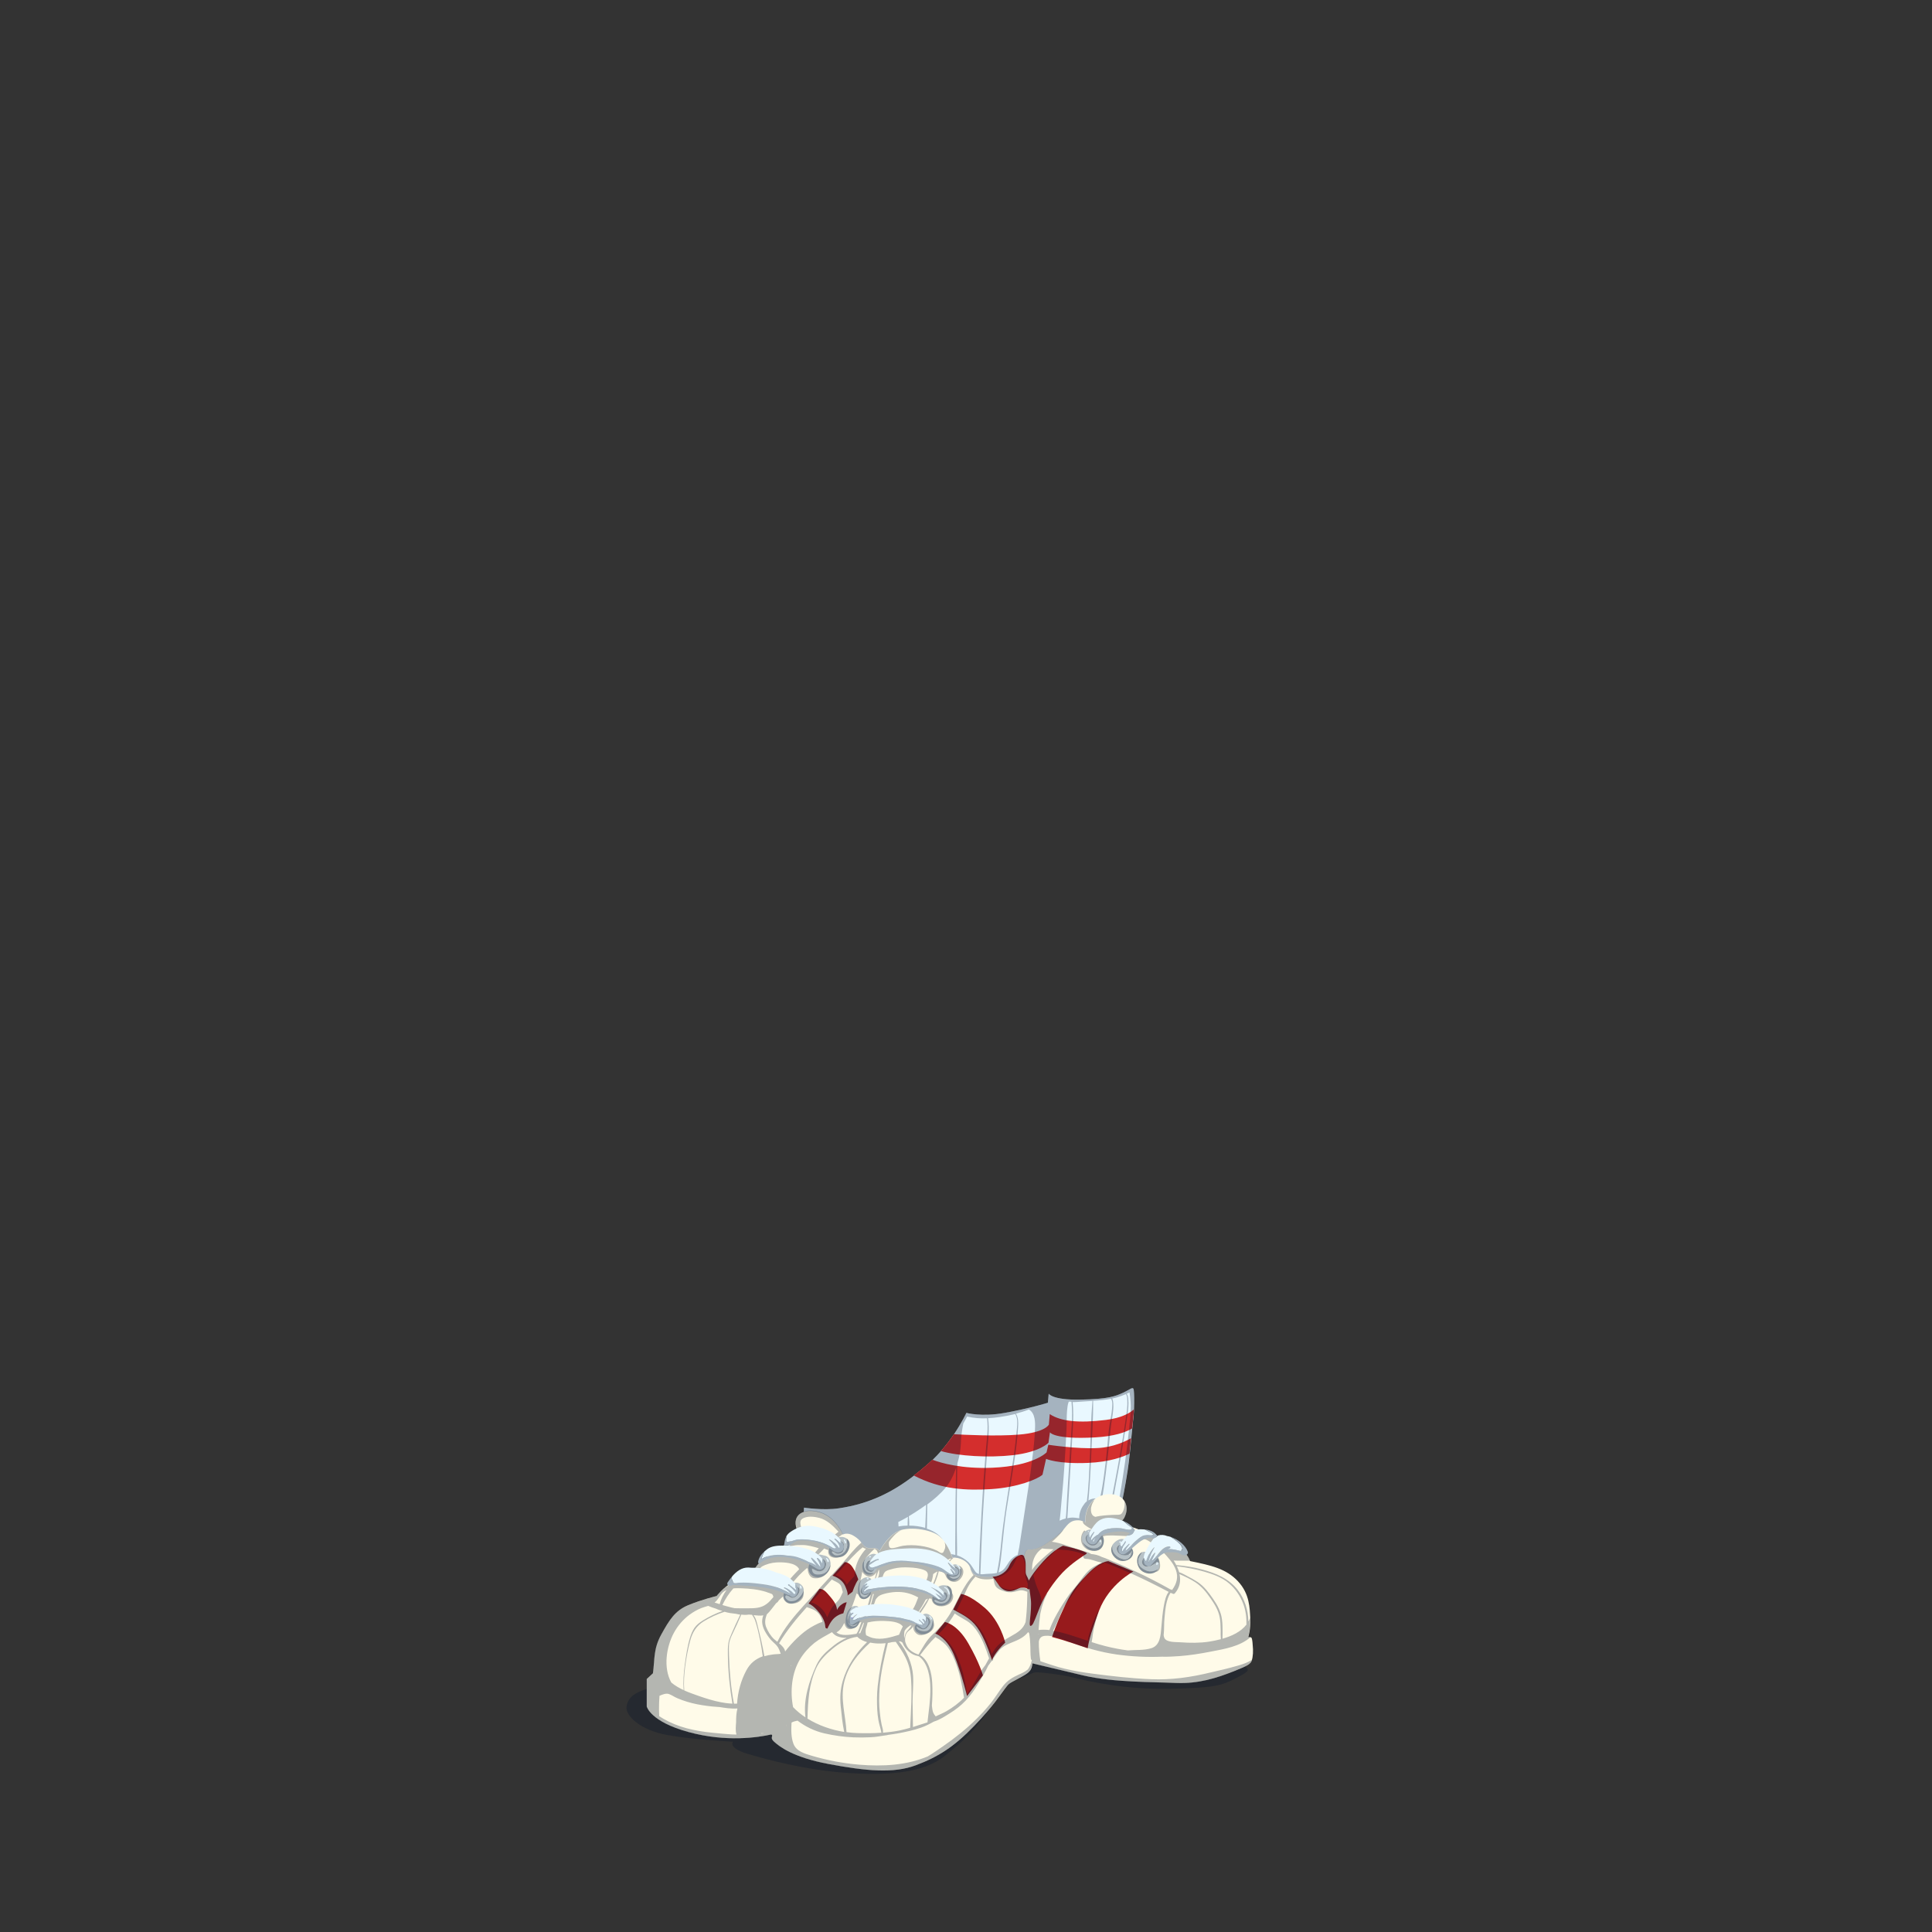 <?xml version="1.0" encoding="utf-8"?>
<!-- Generator: Adobe Illustrator 23.0.1, SVG Export Plug-In . SVG Version: 6.00 Build 0)  -->
<svg version="1.1" id="_x32_8_x5F_Footwear_x5F_AdidasTracksuit"
	 xmlns="http://www.w3.org/2000/svg" xmlns:xlink="http://www.w3.org/1999/xlink" x="0px" y="0px" viewBox="0 0 2000 2000"
	 enable-background="new 0 0 2000 2000" xml:space="preserve">
<rect x="0" y="0" width="2000" height="2000" fill="#333333" stroke="none"/>
<g>
	<path opacity="0.3" fill="#05132B" enable-background="new    " d="M678.4,1745.8c-22.4,5.7-28.3,11.4-29.8,20.9
		c-1.4,9.4,14.4,24.3,41.7,29.3s68.5,7,68.5,7s-5.5,6.3,14.6,12.4c20.1,6.1,60.9,16.9,102.2,19.8s79.2,0.9,102-17.2
		c22.8-18.1,32.7-28.1,50.7-54.2c18-26.1,20.8-23,31.3-27.7s10.7-5.1,14.9-4.9s21.9,1.8,37.1,5.5s52.5,12.5,99.6,11.5
		c47.1-1,53.4-3.3,68.5-11.1s16.1-9.3,2.2-15s-291.2-32.2-291.2-32.2L678.4,1745.8z"/>
	<g>
		<path fill="#E9F8FF" d="M1173.7,1439.2c-0.5-4.7-3.7-0.8-11.2,2.6c-7.5,3.4-14.9,6.6-44.2,7.1c-29.3,0.5-32.7-6.2-32.7-6.2
			l-0.8,9.4c0,0-17.6,5.6-44.6,10.5c-24.3,4.4-39.8,0-39.8,0s-4.5,9.7-12.9,22.2c-3.7,5.5-8.2,11.5-13.4,17.4
			c-2.7,3.1-5.6,6.1-8.7,9.1c-1.5,1.4-3.1,2.9-4.7,4.3c-4.8,4.2-9.6,8.2-14.6,12c-21.5,16.5-45.2,29-77.7,33.8
			c-16.1,2.4-36.1-0.7-36.1-0.7s-0.3,6.6-0.5,6.8l4.2,24.6l45.5,24.6l65.2,35.2l154.9-6.4l54.8-81.8l4.7-7c0,0,3.7-17.3,6.3-34.9
			c0.8-5.4,1.5-11.1,2.1-16.8c0.6-5.4,1.1-10.8,1.6-16c0.3-3.5,0.7-6.9,1-10.2c0.3-3.6,0.7-6.9,1-9.8c0.4-3.5,0.7-6.8,0.8-9.9
			C1174.3,1449.8,1174.1,1442.7,1173.7,1439.2z"/>
		<path fill="#D42E2D" d="M1085.2,1495.6l-1.8,7.9c0,0-13.2,14.1-56.2,15.9c-31.5,1.3-52.8-4.8-62-8.3c-1.5,1.4-3.1,2.9-4.7,4.3
			c-4.8,4.2-9.6,8.2-14.6,12c28.2,14.7,55,15.7,80.4,14.1c27.3-1.8,47.7-10.2,52.9-14.9l3.7-16.4c0,0,11.8,5.5,43.2,4.2
			c22.7-0.9,37-6.5,43.2-9.6c0.6-5.4,1.1-10.8,1.6-16c-5.6,3.2-18.4,9.4-34.4,10.2C1114.8,1500.2,1085.2,1495.6,1085.2,1495.6z"/>
		<path fill="#D42E2D" d="M1048.6,1506.4c28.3-3.3,36.8-12.9,36.8-12.9l1.5-10.8c0,0,3.7,7.6,46.6,5.3c19.6-1.1,31.4-5.1,38.5-9.3
			c0.3-3.6,0.7-6.9,1-9.8c0.4-3.5,0.7-6.8,0.8-9.9c-4.4,3.9-12.9,8.9-28.9,10.9c-28.1,3.5-46.8,1.5-58.2-6l-0.9,10.8
			c0,0-3.4,8.1-31,10.4c-22.9,1.9-56.7,0.2-67.4-0.4c-3.7,5.5-8.2,11.5-13.4,17.4C992,1507.4,1023.7,1509.2,1048.6,1506.4z"/>
		<path opacity="0.3" fill="#05132B" enable-background="new    " d="M1167.3,1521.6c0.8-5.4,1.5-11.1,2.1-16.8
			c0.6-5.4,1.1-10.8,1.6-16c0.3-3.5,0.7-6.9,1-10.2c0.3-3.6,0.7-6.9,1-9.8c0.4-3.5,0.7-6.8,0.8-9.9c0.5-9.1,0.3-16.2-0.1-19.7
			c-0.5-4.7-3.7-0.8-11.2,2.6c-7.5,3.4-14.9,6.6-44.2,7.1c-29.3,0.5-32.7-6.2-32.7-6.2l-0.8,9.4c0,0-17.6,5.6-44.6,10.5
			c-24.3,4.4-39.8,0-39.8,0s-4.5,9.7-12.9,22.2c-3.7,5.5-8.2,11.5-13.4,17.4c-2.7,3.1-5.6,6.1-8.7,9.1c-1.5,1.4-3.1,2.9-4.7,4.3
			c-4.8,4.2-9.6,8.2-14.6,12c-21.5,16.5-45.2,29-77.7,33.8c-16.1,2.4-36.1-0.7-36.1-0.7s-0.3,6.6-0.5,6.8l4.2,24.6l45.5,24.6
			c4,1.3,7.9,2.9,11.8,4.5c10.9,4.3,27.6,8.5,36.6-1.9c4-4.6,6.5-13.5,6.5-19.5c0-4.2-1.3-8.1-3.4-11.6c7-0.4,13.8-1.6,21,0
			c3.8,0.8,7.4,2.1,10.7,4.2c3.2,2,5.5,4.9,8.6,7.2c1.8,1.3,4-0.8,3.6-2.7c-1.9-7.3-10.4-12-17.4-14.4c0.2-4.2,0.1-8.4,0.2-12.6
			c0.1-4.2,0.2-8.3,0.2-12.5c7.1-5.3,13.9-11.2,19.5-18c4.6-5.6,8-12.8,10.4-20.2c0,0.8,0,1.7-0.1,2.5c-0.2,10.4-0.4,20.9-0.5,31.3
			c-0.1,10.4-0.2,20.9-0.2,31.3c0,8.4-0.3,16.9,0,25.4c-2.9-0.8-5.9-1.2-9-1.1c-5.1,0.1-5.1,7.9,0,7.9c8.9-0.1,16.6,4.3,21.1,11.9
			c4.3,7.3,9.1,9.8,17.7,9.2c7.6-0.6,15.8-0.6,22.2-5.2c4.2-3,7.7-11.8,12.5-15.5c0.5,2.1,1.8,3.8,4.2,4.6c1,2.5,2.8,4.7,5.5,6.3
			c7.4,4.4,17.9,2.3,25.3-1.1c9-4.2,14.2-11.7,19.3-19.9c3.2-5.1,6.8-10.1,9.5-15.4c1.2-2.4,1.8-5.1,3-7.5c0.6-1.3,1.4-2.4,2.2-3.6
			c2.4-1.7,5-3.2,7.6-4.7c4.1-2.4,8.5-4.3,12-7.6c2.3-2.2-0.1-5.6-2.9-5c-4.8,0.9-9.5,3.3-14,6.1c0.1-0.3,0.1-0.6,0.2-0.9
			c1.1-3.4,3-6.5,5.8-8.2c2.6,0,5.7,1.7,8,2.5c4,1.4,5.6-4.8,1.7-6.3c-0.2-0.1-0.5-0.2-0.7-0.3c0.1-0.5,0-1.1-0.1-1.6
			c0.9-2.4,1.1-5.1,1.5-7.6c0.4-2.3,0.7-4.6,1.1-6.8c0.7-4.6,1.3-9.2,1.9-13.9c1.3-9.9,2.4-19.9,3.4-29.9c0.9-9.9,1.9-19.8,3.5-29.6
			c0.7-4.5,1.3-9,1-13.5c-0.1-1.8-0.3-3.7-1.2-5.2h0c3.3-0.7,6.5-1.6,9.7-2.8c1.4-0.6,3-1.2,4.5-1.8c1.5,1.8,1.4,5.3,1.5,7.3
			c0.1,2.3,0,4.6-0.2,6.9c-0.4,4.9-1.2,9.7-1.9,14.6c-1.4,9.5-2.9,18.9-4.6,28.3c-1.6,9.4-3.3,18.8-5.1,28.2
			c-0.9,4.5-1.7,9.1-2.6,13.6c-0.4,2.3-0.9,4.5-1.3,6.8c-0.4,2.3-1.2,4.7-1.1,7c0,0.5,0.8,0.8,1,0.3c0.9-2.2,1.1-4.6,1.6-6.9
			c0.5-2.6,0.9-5.2,1.4-7.8c0.9-5.2,1.9-10.4,2.9-15.6c1.9-10.4,3.8-20.8,5.5-31.2c1.7-10.1,3.2-20.3,4.6-30.5
			c0.7-5.2,1.3-10.5,0.8-15.7c-0.2-1.9-0.4-4.2-1.8-5.6l0,0c1.1-0.5,2.1-1,3.1-1.5c0.9,6.3,1.6,12.6,1.2,18.9
			c-0.7,11.7-2.1,23.4-3.5,35c-1.4,11.8-3,23.7-4.9,35.4c-0.9,6.1-1.9,12.1-3,18.2c-0.8,4.9-2.1,9.9-2.7,14.8l4.7-7
			C1161.1,1556.5,1164.8,1539.2,1167.3,1521.6z M939.6,1579.3c-3.2,0-6.4,0.3-9.4,0.9c-0.1-1.5-0.2-3.1-0.3-4.6
			c3.4-1.7,6.7-3.5,10-5.4C939.7,1573.3,939.5,1576.3,939.6,1579.3z M958.3,1569.6c-0.1,4-0.4,8.1-0.5,12.1
			c-0.2-0.1-0.3-0.1-0.5-0.2c-4.9-1.4-10.5-2.2-16.1-2.2c0.2-3.2-0.1-6.5-0.4-9.7c4.5-2.7,8.9-5.5,13.1-8.4c1.6-1.1,3.2-2.2,4.8-3.4
			C958.6,1561.8,958.4,1565.7,958.3,1569.6z M1013.4,1629.4C1013.4,1629.4,1013.4,1629.4,1013.4,1629.4c-1.5-0.4-2.9-1.2-4-2.8
			c-2.3-3.3-3.9-6.7-6.9-9.5c-3.4-3.2-7.4-5.6-11.8-7c0.2-8.6-0.2-17.3-0.2-25.9c0-10.3,0-20.6,0-30.8c0.1-10.3,0.2-20.6,0.4-30.8
			c0-2.6,0.1-5.2,0.2-7.8c0.7-2.5,1.4-4.9,1.9-7.3c1.3-5.6,1.6-11.3,1.9-17.1c0.3-5.7,1.2-11.3,2.3-16.8c0.7-1.1,1.4-2.3,2-3.5
			c0.6-1.1,1.3-2.4,2-3.7c6.7,1.6,13.7,2.1,20.6,1.8c1.4,10.6-0.3,21.6-1.2,32.2c-0.9,11.1-1.7,22.1-2.5,33.2
			c-1.5,21.8-2.7,43.6-3.7,65.4C1014.1,1609.1,1013.6,1619.2,1013.4,1629.4z M1032,1628.3c-3.5,0.8-7.3,0.8-10.8,1
			c-2.2,0.2-4.3,0.5-6.3,0.3c0.8-20,1.4-39.9,2.5-59.9c1.2-22.3,2.7-44.6,4.5-66.9c0.9-11.5,2.6-23.2,0.9-34.7l0,0
			c4.1-0.2,8.1-0.6,12.1-1.2c5.4-0.8,10.8-1.8,16.1-3.1c2.5,4.2,2.2,9.3,1.8,14.1c-0.5,5.7-1.1,11.3-1.8,17
			c-1.4,11.6-3.2,23.1-5,34.6c-3.5,22-7.2,43.9-9.4,66.1c-0.6,6.4-1.3,12.7-2.2,19.1C1033.8,1619.1,1032.9,1623.7,1032,1628.3
			L1032,1628.3z M1059.7,1571.5c-1.5,10.1-3.1,20.2-4.6,30.3c-0.3,2.1-1.1,4.9-1.6,7.9c-3.4,1.1-6.5,3.8-8.8,6.9
			c-2.9,4.1-4.9,8.9-10,10.8c-0.3,0.1-0.7,0.2-1,0.3h0c2.1-8.9,2.9-18.2,3.8-27.2c1.2-11.8,2.4-23.5,4.1-35.2
			c3.4-22.9,7.8-45.7,10.6-68.7c0.8-6.4,1.4-12.9,1.7-19.4c0.3-4.8,0.3-9.6-2.2-13.8c4.6-1.2,9.1-2.6,13.4-4.3
			c6.6,3.8,6.7,13.3,6.3,20.8c-0.4,10.1-1.5,20.1-2.8,30.1C1066.2,1530.7,1062.8,1551.1,1059.7,1571.5z M1093.6,1613.2
			c-5.2,5.5-12.8,8.9-20.4,8.9c-1.4,0-2.8-0.1-4.1-0.4c4-0.7,7.9-1.9,11.1-3.1c7.4-2.8,13.6-7.1,18.8-13.1c0.6-0.7,1.1-1.3,1.7-2
			C1098.6,1607.1,1096.3,1610.4,1093.6,1613.2z M1103.8,1565.9c-0.1,2-0.3,4-0.6,6c-2.1,0.6-4.3,1.3-6.3,2.3
			c0.9-6.8,1.4-13.7,2-20.5c1.2-12.7,2.3-25.3,3.1-38c0.8-12.4,1.5-24.7,2.1-37.1c0.2-6,0-12.2,0.5-18.2c0.3-3.2,0.6-6.4,1.7-9.3
			c0.9-0.3,1.8-0.1,2.9,0c1.6,16.1-0.4,32.6-1.4,48.6c-1.1,17.3-2.2,34.6-3.2,51.9C1104.4,1556.3,1104.1,1561.1,1103.8,1565.9z
			 M1125.1,1554.2c-0.2,0.2-0.5,0.3-0.8,0.6c-0.9,0.8-1.7,1.7-2.3,2.8c-3.1,3.9-4.9,9.2-4.8,14.1c-3-0.3-5.7-1-8.9-0.6
			c-1.1,0.1-2.2,0.3-3.4,0.6l0,0c0.1-1,0.1-1.9,0.2-2.8c0.3-4.4,0.5-8.8,0.8-13.2c0.5-8.6,1.1-17.1,1.6-25.7
			c1.1-17.3,2.1-34.5,3.1-51.8c0.5-9,0.7-17.9-0.2-26.8c0,0,0,0,0,0c0.1,0,0.1,0,0.2,0c3.2,0.1,6.4-0.3,9.6-0.5
			c3.6-0.2,7.1-0.4,10.7-0.7h0c-1.6,18-1.8,36.2-2.5,54.3c-0.4,9.2-0.8,18.3-1.3,27.4c-0.3,4.6-0.6,9.1-1,13.7
			C1125.8,1548.3,1125.4,1551.2,1125.1,1554.2z M1151.1,1459c-0.4,4.7-1.4,9.4-2.2,14.1c-1.5,8.7-2,17.5-2.8,26.3
			c-0.9,9.4-2,18.8-3.3,28.2c-0.6,4.6-1.3,9.1-2.1,13.7c-0.6,3.5-1.7,7.4-1.9,11.1c-0.3-0.2-0.7-0.4-1.1-0.6
			c-4.1-1.2-7.8-0.5-11,1.5c0.2-2.3,0.4-4.6,0.6-6.8c0.4-4.6,0.7-9.1,1-13.7c0.6-9.3,1-18.6,1.4-27.9c0.8-18.2,2.1-36.6,1.9-54.8h0
			c3.5-0.2,7-0.5,10.5-0.9c2.7-0.3,5.4-0.7,8-1.2C1152.1,1450.7,1151.3,1456.1,1151.1,1459z"/>
	</g>
	<g>
		<path fill="#FFFBE9" d="M1294.5,1721.3c-1.9,1.8-2.1,2.8-18.4,9.2c-16.3,6.4-35.3,12.7-58.6,11.7c-23.3-1.1-64.7-0.4-96.2-7.8
			c-31.5-7.5-52.6-12.5-52.6-12.5c-0.6,7.9-3.6,9.9-14.2,15.6c-10.6,5.7-9.8,4.9-14.2,10.6c-4.4,5.6-11.5,17.5-32.2,38.9
			c-20.7,21.4-36.9,31.7-60.1,40.4c-23.2,8.7-51.4,5.9-89.7-1.2c-38.3-7.1-51.9-18.8-56.2-22.5c-4.4-3.6-3-5.1-2.8-6.7
			c0.2-1.6-1.3-1.4-1.3-1.4c-12.6,2.8-45.7,8.2-85.3-2.6c-39.6-10.8-43.2-26.4-43.2-26.4v-28.5l6.4-5.9c2-14.9,0.4-25.3,8.6-40.1
			s14.2-24.8,28.1-30.5c13.8-5.7,29.2-9.4,29.2-9.4s6.9-8.9,16-13.9c9.1-5,22.3-12.1,22.3-12.1s3.9-9.2,15-15.6
			c11.2-6.5,20.1-9,20.1-9l9.6-18.6c-5.2-15.3,7-22.1,23.6-17.4s24.1,23,24.1,23s4.7-3,11.8,1.6s7.4,7.6,10.5,10.3
			c3.1,2.7,5.8,2.2,9.8,2c4-0.1,6.1,3,6.1,3s6-12.5,16.9-19.4c10.9-6.9,36.9-3.2,45.6,4.8c8.7,8,12.8,21.5,12.8,21.5
			c7.1-0.5,16.7,3.6,18.8,11.8c2.2,8.1,10.3,8.2,20.5,8.3c0.7,0,1.4,0,2.1-0.1c9-0.7,15-6,17.3-11.4c2.6-5.8,6.1-9.2,10.7-10.9
			c4-1.5,4.8,1.4,4.9,2.2l0,0.2c0.5-5.9,1.8-8.4,4.9-8.3s10-0.7,18.8-6.9c8.9-6.2,13.9-10,18.5-15.8c4.6-5.9,7.6-7.4,12.4-7.7
			c4.7-0.4,8.9,2.4,8.9,2.4s-2.1-9.8,5-19.7s20.6-11.5,28.5-8.2c7.9,3.3,10.7,11.7,7.9,19.8s-6.2,6.7-6.2,6.7s2.2,4,11.4,5.8
			c9.1,1.8,23.1,9.8,23.1,9.8s27.7,12.3,32.2,16.3c4.5,3.9,6.2,9.3,6.2,9.3c22.1,4.5,37.4,7.9,49.6,20.9
			c12.2,13,12.2,27.8,12.8,38.8c0.5,11-2.1,18.9-2.1,18.9s3-0.3,3.6,1.3c0.6,1.6,1,5.6,1.3,11.4
			C1297.3,1713,1296.4,1719.5,1294.5,1721.3z"/>
		<path fill="#971A1C" d="M986.8,1666.2c13,7,20.2,10.6,27.4,22.5c7.2,11.9,12.7,29.8,12.7,29.8s2.8-7.9,13.7-18.1
			c0,0-5.1-22.2-21.3-36.1c-16.3-13.9-24.4-14.2-24.4-14.2L986.8,1666.2z"/>
		<path fill="#971A1C" d="M968.2,1691.1c0,0,8.7,2.5,16.3,15.7c7.6,13.2,16.6,48.9,16.6,48.9l16.4-21.4c0,0-3.3-12.6-15.1-33.1
			c-11.8-20.5-24.3-22.1-24.3-22.1L968.2,1691.1z"/>
		<path fill="#971A1C" d="M876.5,1658.7c-0.2,0.2-3.5,11.4-3.5,11.4s-4.6,0.8-9,4.5c-4.4,3.7-7.4,11.2-7.4,11.2s-2,0.3-2.2-1.4
			s-0.1-7-6.3-14.9c-6.2-7.9-11.1-9.5-11.1-9.5l11.2-15c0,0,3.3-1.4,8.5,4.7c5.3,6.1,9.4,10.8,9.8,16.9c0,0,1.3-3.4,4.7-5.6
			C874.5,1658.5,876.5,1658.7,876.5,1658.7z"/>
		<path fill="#971A1C" d="M888.5,1635.1c-3.4,4.6-6,12.7-6,12.7l-5.2,3.9c0,0,1.3-1.7-2.5-10s-13-10.5-13-10.5l12.6-14.1
			c0,0,4.4-0.4,8.1,5.2S888.5,1635.1,888.5,1635.1z"/>
		<path fill="#971A1C" d="M1147.4,1616.1c0,0-8.7-0.2-21.8,13.6c-13.1,13.7-16.9,18.8-25.1,36.5c-7.8,16.8-11.1,27.3-11.4,28.4
			c11,2.8,31.6,9.8,36.9,11.7c0.9-7.7,5.1-21.3,11.8-39.1c10.5-27.5,35.5-40.4,35.5-40.4L1147.4,1616.1z"/>
		<path fill="#971A1C" d="M1046.5,1647.1c5.4-0.8,7.5-3.2,10.7-3.5s5.2,0.1,6.5,1.2s2,0,2,0s0.7,5,1.4,10.8c0.7,5.9-0.1,14-0.8,20.7
			s-0.2,7.8,1.8,6.2s4.1-8.5,8.8-19.9s13.9-25,23-34.6c9.1-9.6,21.6-17.4,23.9-18.9c2.3-1.5,1.6-1.5-3.8-3.7s-19.5-5.3-19.5-5.3
			s-9,3.6-20.3,16s-15.2,20.1-15.2,20.1s-0.5-1.9-2.1-4.8c-1.6-2.8-1-4.9-1.1-11.2c-0.1-6.2-1.4-7.8-1.4-7.8l0-0.2
			c-0.1-0.8-0.9-3.7-4.9-2.2c-4.6,1.7-8.2,5.2-10.7,10.9c-2.4,5.4-8.3,10.7-17.3,11.4c2.8,3.1,3.3,3.9,5.8,7.7
			C1036.2,1644.7,1041.1,1647.9,1046.5,1647.1z"/>
		<g opacity="0.3">
			<path fill="#05132B" d="M910.5,1621.2c-0.1,0.2-0.1,0.4-0.2,0.6c0,0,0.1,0,0.1,0C910.5,1621.6,910.5,1621.4,910.5,1621.2z"/>
			<path fill="#05132B" d="M964.1,1774.6C964.1,1774.5,964.1,1774.5,964.1,1774.6c0.1-0.1,0.1-0.1,0-0.2
				C964.1,1774.4,964.1,1774.5,964.1,1774.6z"/>
			<path fill="#05132B" d="M868.5,1679.4c0.1-0.2,0.2-0.3,0.3-0.5c-0.1,0-0.1,0-0.2,0C868.6,1679,868.5,1679.2,868.5,1679.4z"/>
			<path fill="#05132B" d="M1075,1691.7c0.2-0.2,0.3-0.3,0.5-0.4c-0.2,0-0.4,0-0.6,0C1075,1691.4,1075,1691.6,1075,1691.7z"/>
			<path fill="#05132B" d="M818.7,1724.5c0,0.1,0,0.2,0.1,0.4c0.1-0.3,0.2-0.6,0.3-0.8c-0.1,0.1-0.2,0.2-0.3,0.3
				C818.8,1724.4,818.7,1724.4,818.7,1724.5z"/>
			<path fill="#05132B" d="M768.2,1795.3c0.1,0,0.1,0,0.2,0c-0.1-0.1-0.1-0.2-0.2-0.3C768.2,1795.1,768.2,1795.2,768.2,1795.3z"/>
			<path fill="#05132B" d="M792.2,1667.3c0.1,0,0.1,0.1,0.2,0.1c0-0.1,0.1-0.2,0.1-0.2C792.4,1667.2,792.3,1667.3,792.2,1667.3
				C792.2,1667.3,792.2,1667.3,792.2,1667.3z"/>
			<path fill="#05132B" d="M814.3,1787.1c0-0.6,0.1-1.1,0.2-1.7c0,0-0.1,0-0.1-0.1C814.3,1785.9,814.3,1786.5,814.3,1787.1z"/>
			<path fill="#05132B" d="M788.2,1794.7c0.8-0.1,1.7-0.2,2.5-0.3c-0.6-0.3-1.2-0.5-1.7-0.8C788.7,1793.9,788.4,1794.3,788.2,1794.7
				z"/>
			<path fill="#05132B" d="M779.6,1629.5c3.2-2.4,6-5.3,9.1-7.8c4.6-2.6,10-4,15.3-4.3c6.7-0.3,19.9-0.1,23.3,7.1
				c-1.1,1.1-2.2,2.3-3.3,3.4c-3.5,3.7-7.7,7.7-9.3,12.6c-0.3,0.9,0.9,1.8,1.7,1.3c4.2-2.8,7.2-7.3,10.7-10.9
				c2.6-2.7,5.3-5.2,8.2-7.6c0.2,0.1,0.3,0.2,0.4,0.3c0.2,0.1,0.3,0.2,0.5,0.3c-0.1,4.3,2.1,9.1,6.1,9.8c5.4,1,13.2-1.9,13.3-8.2
				c0-0.9-1-1.7-1.8-1.4c-1.2,0.4-1.8,1-2.6,2c-1.5,1.7-3.3,2-5.5,2.3c-5.4,0.6-3.5-5.2-3.5-8.5c0-0.9-0.4-1.5-0.9-1.9
				c0.4-0.9,0.2-1.9-0.4-2.6c2.4-2.3,4.9-4.5,7.1-7c1.6-1.7,3.6-3.5,5.2-5.4c1.4,0.7,2.8,1.2,4.3,1.7c-0.5,2.9,0.2,5.8,3.6,7.2
				c4.5,1.9,9.5,0,12.3-3.8c1.2-1.5-0.8-3.7-2.5-3.2c-2.2,0.7-3.8,3-6.2,2.9c-2.5-0.1-3.2-1.6-3.3-3.4c2.3-1.5,3-5.5,0-7.3
				c-0.3-0.2-0.5-0.3-0.8-0.4c3.2-2.6,6.5-4.8,9.9-7.2c0.7-0.4,1.3-0.9,2-1.4c-0.7-1.7-8.2-18.4-24-22.9c-16.6-4.7-28.8,2-23.6,17.4
				l-2.3,4.4c1.7,1.7,4.2,0.6,4.4-1.7c1.3,0.8,3.2-0.1,2.9-2c-1-5.2-3.7-9.8,2.9-12.2c4.7-1.7,10.5-1,15.3,0.2
				c8.1,2.1,14.2,8.2,19.9,14.3c-3.7,2.9-7.1,6-9.8,9.7c-2.9-1.3-5.9-2.4-8.7-4.1c-1.8-1.1-4.1,0.1-4.9,1.8
				c-6.3-1.6-12.6-2.5-19.4-2c-1.6,0.1-3.3,0.3-5,0.5l-5,9.6c0,0-2.7,0.8-7,2.5c1,1.3,3.4,1.7,4.7-0.1c1.3-1.8,6.3-3.1,8.4-3.5
				c3-0.6,6.2-0.6,9.2-0.6c5.8,0,11.5,1.7,17.1,3.3c-0.9,1.1-1.8,2.2-2.6,3.1c-2.3,2.6-4.2,5.5-6.2,8.3c-0.5,0.1-0.9,0.3-1.4,0.7
				c-0.4,0.4-0.8,0.7-1.2,1.1c-3.3-2.7-9.6-3-13.2-3.9c-6-1.4-12.2-2.5-18.4-2.2c-5,0.3-10.1,1.5-14.5,4c-0.2,0.1-0.4,0.3-0.7,0.4
				c-6.7,5.6-9.2,11.5-9.2,11.5s-1.3,0.7-3.3,1.8C776.9,1629.4,778.3,1630.5,779.6,1629.5z"/>
			<path fill="#05132B" d="M741.6,1652.3c0,0-15.3,3.7-29.2,9.4c-13.8,5.7-19.8,15.7-28.1,30.5s-6.6,25.2-8.6,40.1l-6.4,5.9v28.5
				c0,0,3.6,15.6,43.2,26.4c39.6,10.8,72.7,5.4,85.3,2.6c0,0,1.5-0.1,1.3,1.4c-0.2,1.6-1.6,3,2.8,6.7c4.4,3.6,18,15.4,56.2,22.5
				c38.3,7.1,66.5,9.9,89.7,1.2c23.2-8.7,39.4-19,60.1-40.4c20.7-21.4,27.8-33.3,32.2-38.9s3.6-4.9,14.2-10.6s13.6-7.7,14.2-15.6
				c0,0,21.1,5,52.6,12.5c31.5,7.5,72.9,6.7,96.2,7.8c23.3,1.1,42.3-5.2,58.6-11.7c16.3-6.4,16.5-7.4,18.4-9.2
				c0.7-0.6,1.2-1.8,1.6-3.2c-1,0.7-2.1,1.4-3.2,1.9c-3.8,1.9-8,3.3-12.1,4.4c-9,2.6-18.2,4.7-27.3,6.8c-20.6,5-40.6,7.9-61.8,7
				c-20.1-0.8-40.2-3.1-60.1-5.7c-9.9-1.3-19.7-2.9-29.4-5.2c-8.6-2-16.7-5-25-7.7c-1-6.7-1.7-13.4-1.6-20.3c0.2-1,0.4-2,0.8-2.7
				c1.3-2.3,2.9-3,5.5-3.3c8.2-0.8,17.9,3.5,25.5,6.3c15.9,5.9,31.9,10.6,48.7,13c15.6,2.2,31.3,2.9,47,2.3c6,0.2,12.1-0.2,18-0.6
				c10.8-0.8,21.5-2.5,32.2-4.6c14.1-2.7,30.5-5.3,41.5-15.1c-1.1-0.5-2.6-0.3-2.6-0.3s2.6-7.9,2.1-18.9c0-0.3,0-0.6,0-0.9
				c-0.5,1.4-1.1,2.7-1.8,4c-0.1-11.6-3.8-23.3-10.8-32.4c-9.2-12.1-22.8-17.6-37.1-21.5c-8.8-2.4-17.7-3.8-26.7-4.5
				c-0.8-1.7-1.8-3.3-2.8-4.8c2.9,0.4,6.2,0.1,9.1,0.2c2.6,0,5.2,0.1,7.7,0c-0.4-1.2-2.2-5.6-6.1-9c-0.5-0.4-1.3-1-2.2-1.6
				c-3.2-0.4-6.4-0.9-9.5-2.1c-0.6-0.2-1.2-0.2-1.9-0.1c-2.1-1.8-5.3,0.3-4.7,3c0,0,0,0.1,0,0.1c-0.6-0.7-1.3-1.3-1.9-1.9
				c-1.3-1.3-3.3,0.7-2,2c5.3,5.8,11,11.5,13.8,19c2.9,7.9,0.8,14.7-4,21.1c0,0,0,0-0.1,0c-0.1-0.5-0.6-0.9-1.2-0.6
				c-12.6-7.1-25.4-13.7-38.5-19.7c-6.4-3-12.8-6-19.4-8.6c-4.1-1.6-8.7-4-13.3-5.4c-3.4-1.8-7.3-2.8-11.2-3.1
				c-2.9-2.2-7.2-2.8-10.6-3.9c-5.4-1.7-10.9-3.6-16.2-5.4c-4.5-1.6-9-2.7-13.8-3.4c2-1.4,3.8-3.2,5.5-4.9c2.1-2.1,5.2-5.1,6.8-8.3
				c-4.3,5.1-9.2,8.7-17.4,14.5c-8.9,6.2-15.7,7-18.8,6.9s-4.4,2.4-4.9,8.3l0-0.2c-0.1-0.8-0.9-3.7-4.9-2.2
				c-4.6,1.8-8.2,5.2-10.7,10.9c-2.4,5.4-8.3,10.7-17.3,11.4c-0.7,0.1-1.3,0.1-2.1,0.1c-10.2-0.1-18.3-0.1-20.5-8.3c0,0,0,0,0,0
				c-0.1,0.2-0.1,0.3,0,0.5c0.9,2.2,1.7,4.2,3.2,5.8c-11.1,11.2-16.2,26.9-24.3,40.1c-4.9,7.9-10.9,14.9-17.8,21.2
				c-6.6,6-10.3,13.4-14.8,20.9c0,0-0.1,0.1-0.1,0.1c-5.3-1.7-10.3-4.7-12.5-10c-0.5-1.2-1-2.4-1.3-3.6c-0.4-3.3,0.2-6.9,2.1-9.4
				c1.1-1.5,2.9-2.4,4.2-3.7c0.8-0.8,1.6-1.7,2.2-2.7c0.3,0.5-0.2,0.5-0.1,1.3c0.2,1.7,0.2,2.4,1.2,4c1.7,2.6,4.2,4.3,7.3,4
				c7.1-0.7,15.4-5.8,12.5-13.9c-0.6-1.8-3.2-2-3.8,0c-0.7,2.6-0.5,4.7-3.1,6.5c-1.1,0.8-3.4,1.5-4.6,1.7c-4.5,0.8-3.2-2.3-5.1-5.2
				c-0.8-1.2-2-1.9-3.4-2.3c1.6-2.2-0.7-5.4-3.6-4.1c-1.6,0.7-2.9,1.7-4.1,2.8c-4.3-5.1-14-5.9-19.8-6.4c-5.7-0.4-17.7-1.6-22.7,3.2
				c-0.2,0.1-0.4,0.2-0.5,0.3c0.6-1.4,1.2-2.8,1.7-4.2c2.6-6.9,4.1-14.1,6.3-21.1c0.3,0,0.7,0.1,0.9,0.3c-0.2,0.9-0.6,1.9-0.7,2.2
				c-0.3,1.2-0.7,2.5-1,3.7c-0.7,2.5-1.2,5-1.8,7.5c-0.4,1.6,1.8,2.1,2.3,0.7c1.1-2.8,2.1-5.7,3.1-8.6c0.8-1.2,1.8-2.3,2.8-3.2
				c2.2-1.7,5-2.4,8.2-3.2c4.4-1,8.9-1.6,13.4-1.4c7.2,0.2,13.6,2.3,19.7,5.7c-0.1,0.2-0.2,0.3-0.3,0.6c-1.6,4.2-3.1,8.4-5.6,12.1
				c-1.1,1.6,0.2,3.3,1.8,3.6c1.1,0.8,2.8,0.8,3.9-0.7c2.9-4.4,5.6-8.9,8-13.6c0.4,0,0.8-0.1,1.3-0.4c0.3-0.2,0.7-0.3,1-0.4
				c-3.3,5-6.4,10.2-9.9,15c-0.1,0.1-0.2,0.2-0.3,0.3c0,0.1-0.1,0.2-0.1,0.3c-0.3,0.9,0.9,1.2,1.4,0.6c3.7-5.1,7.5-10.6,10.1-16.3
				c0,0,0-0.1,0-0.1c0.8,0,1.7,0.2,2.5,0.4c0.8,7.3,9.3,9.2,15.5,6.7c3-1.2,5.3-3.4,6.4-6.5c1.2-3.5-0.1-5.8-2.5-8.2
				c-1-0.9-2.8,0.3-2,1.5c2.2,2.9-0.5,6.7-3.2,7.8c-2.8,1.2-8.4,2.1-9.4-1.4c1.2-1.2,1.5-3.5-0.5-4.4c-2.3-1.1-4.5-1.7-6.8-1.6
				c0,0-0.1-0.1-0.1-0.1c-2.1-1.5-4.2-2.4-6.7-3c-1.1-0.2-1.9,0.1-2.5,0.6c-11.9-7.6-31.6-8.8-42.2-0.2c1.3-5,2.5-10,3.6-15
				c0.2-0.6,0.5-1.2,0.7-1.8c1.3-2.9,3-3.6,6-4.5c5.6-1.7,10.7-2.6,16.6-2.5c5.2,0.1,10.5,0.3,15.6,1.6c1.9,0.5,5,1.3,6.4,2.9
				c2.8,3,0.1,7.7-1.1,10.8c-0.3,0.7-0.2,1.3,0.1,1.9c-0.2,2.2,2.8,2.8,4.1,1.1c0.1-0.1,0.2-0.2,0.2-0.3c0.3-0.2,0.5-0.6,0.6-1
				c1.6-2.8,2.4-6.6,2.8-10c1.4-1.1,2.7-2,4.5-2.7c-0.9,2.4-1.5,4.9-2.4,7.3c-1,3.1-2.6,5.9-3.6,9c-0.2,0.5,0.6,0.8,0.8,0.3
				c2.9-5.1,5.2-11.1,6.5-16.8c1.9,0.3,3.8,0.5,5.3,1.8c1.7,1.5,2,3.8,3.4,5.6c2,2.5,5.8,4.1,8.9,3.4c6.7-1.5,11.5-12.6,4.1-16.4
				c-1.9-0.9-3.6,1.3-2.2,2.8c3.7,4.3-4.2,10.9-8.1,5.8c-1.1-1.5-1.7-2.2-3.2-3.3c-1.3-0.9-2.6-1.8-4-2.3c0.1-0.1,0.2-0.2,0.3-0.4
				c0.7-1.1,0-2.4-1.2-2.8c-2.5-0.8-5.7,1.1-8,2.1c-0.2,0.1-0.3,0.1-0.5,0.2c-0.2-0.9-1.3-1.4-2.1-1c-0.8-0.8-1.9-1.3-3.1-1.9
				c0.4-1,0.2-2.3-1-3.1c-3.7-2.2-8.1-1.7-12.2-1.6c-5.2,0.2-10.2-0.9-15.3-0.9c-6.1,0-13.5,0.3-18.2,4.3c0,0,0,0,0,0
				c-0.2-0.7-0.9-1.3-1.7-1.2c0.7-2,1-4.5,1-7c1.6,1.3,4.2-0.2,4.4-2.3c0.1-0.7,0.1-1.3,0.1-2c0.9,0.6,2.1,1.1,3.7,1.2
				c4.8,0.3,8.8-1.7,13.5-2.3c5.7-0.8,11.8-0.6,17.5,0.3c5.5,0.8,10.8,2.4,15.8,5c2.3,1.2,6.1,3.9,9,2.8c1,0.9,2.2,1.4,3.6,1.1
				c0.7-0.2,1.2-0.6,1.6-1c0.6,0.1,1.2,0,1.7-0.1c-1.1,1.2-2.5,2.4-3.6,3.5c-0.3,0.3,0.1,0.7,0.4,0.6c1.2-0.6,2.1-1.7,3-2.7
				c0.7-0.7,1.7-1.4,2.3-2.2c-0.4,0-0.7,0-1.1,0c0,0-2.6-8.7-8.1-16.2c0.9,2.7,1.2,5.4-0.3,8.4c-0.9,1.8-0.9,3-3.1,2.8
				c-1.2-0.1-3.2-1.8-4.3-2.3c-5.5-2.7-11.5-4.3-17.6-5.1c-5.9-0.8-12-0.9-17.9,0c-3.1,0.5-6,1.7-9,2.2c-1.9,0.3-3.4,0.7-4.6-0.6
				c-1-1.1-1-3.5-0.8-5.5c1.2-2.1,2.8-4,4.3-5.6c1.9-2.1,3.9-4,6.3-5.5c0.7-0.4,1.5-0.8,2.2-1.2c-2,0.6-3.8,1.3-5.3,2.3
				c-10.9,6.9-16.9,19.4-16.9,19.4s-2.1-3.1-6.1-3s-6.7,0.7-9.8-2c-1.3-1.2-2.2-2.4-3.2-3.8c-7.7,6.6-13.8,14.9-20.5,22.4
				c-3.5,3.9-7,7.8-10.6,11.7c-0.3,0.2-0.7,0.4-1,0.7c-0.2,0.2-0.3,0.5-0.4,0.8c-4.8,5.1-9.5,10.3-14.2,15.4
				c-3.2,3.5-6.4,7-9.6,10.5c-0.8,0.1,0,0,0,0l-3.4,3.7c-10.4,11.5-20.5,23.6-27.3,37.5c-1.2-0.9-2.3-1.8-3.3-2.7
				c-3.5-3.2-6.6-8.2-8.3-12.6c-1.8-4.6-0.9-8.8,0.7-13.1c3.5-3.2,6.2-7.4,9.2-11c0.2-0.3,0.5-0.5,0.7-0.8c1.1-0.6,1.9-1.5,2.4-2.6
				c1.5-1.5,3-2.9,4.6-4.2c0,2,0.9,3.9,2.6,5.5c2.7,2.5,6,2.3,9.4,1.7c3.3-0.6,6.3-2.4,8.1-5.4c1.8-3.1,0.9-6.3,0.1-9.5
				c-0.2-0.9-1.6-0.9-1.8,0c-0.6,3.1-0.7,6.7-3.7,8.5c-1.5,0.8-3.3,1.3-4.9,1.4c-1.6,0.2-5.7-0.2-4.4-3c0.6-1.3,0-2.6-0.9-3.3
				c0.7-2-2.2-4.4-4.3-2.6c-2-1.1-3.9-2.3-6.1-3.2c-1.7-0.7-3.2,0.8-3.5,2.4c-10.8-4.8-23.1-6.6-34.8-6.1c-5.5,0.2-11,1.1-15.6,4.2
				C745.3,1647.6,741.6,1652.3,741.6,1652.3z M910.5,1621.2c0,0.2,0,0.4,0,0.6c0,0-0.1,0-0.1,0
				C910.4,1621.6,910.5,1621.4,910.5,1621.2z M697.6,1690.3c4-7.4,9.6-13.9,16.4-18.9c3.7-2.7,7.7-5,11.9-6.7
				c2.2-0.9,4.8-1.5,7.2-2.3c2.6,1.1,5.4,2.1,8.1,2.9c1.9,1,4.1,1.6,6.2,2.2c0.1,0.1,0.2,0.1,0.4,0.2c-7.1,2.6-13.9,5.9-20.2,9.8
				c-3.4,2.1-6.5,4.5-8.8,7.8c-2.1,3.1-3.5,6.7-4.6,10.3c-2.7,8.9-4,18.4-5.3,27.6c-1.2,8.8-1.8,17.6-1.2,26.4
				c-4.6-2.2-9.1-4.7-12.8-7.9C686.4,1726.4,689.8,1704.7,697.6,1690.3z M753.5,1713.6c0.2,16.8,1.9,33.5,4.7,50
				c-2.3-0.1-4.5-0.3-6.8-0.6c-1.6-0.2-3.2-0.5-4.9-0.8c-8-1.5-15.9-4-23.6-6.7c-4.7-1.7-9.8-3.4-14.6-5.6c-0.6-8.3-0.1-16.6,1-24.8
				c1.2-9.1,2.9-18.3,5.3-27.1c2.3-8.4,6.4-15,13.9-19.6c6.8-4.2,14-7.5,21.6-9.9c3.8,1.2,7.8,1.7,11.7,2.1c1.5,0.3,3,0.7,4.5,0.9
				c-3.1,6.4-6.1,12.8-8.9,19.4c-1.4,3.3-2.9,6.5-3.4,10.1C753.3,1705.1,753.5,1709.4,753.5,1713.6z M762.4,1795.6
				c-6,0-12-0.7-17.9-1.2c-9.2-0.8-18.4-1.8-27.4-3.8c-8.5-1.8-16.8-4.5-24.6-8.3c-3.5-1.7-6.9-3.6-10.1-5.7
				c-0.2-4.6-0.3-9.2-0.1-13.8c0.1-2.4,0.3-4.9,0.4-7.3c3.2-1.5,6.9-2.8,9.6-1.9c3,1,5.8,3.1,8.7,4.3c6.7,2.9,13.8,5,20.9,6.4
				c6.9,1.3,14.1,2.3,21.1,2.7c0.5,0,1.1,0.1,1.7,0.1c5.6,0.9,12.4,2,18.7,1.5c-1.2,4.6-1.4,9.4-1.4,14.2
				C761.8,1786.4,761.1,1791.7,762.4,1795.6z M768.1,1795.3c0-0.1,0-0.2,0-0.3c0.1,0.1,0.1,0.2,0.2,0.3
				C768.2,1795.2,768.2,1795.3,768.1,1795.3z M772.6,1729.2c-5.7,10.6-8.8,22.4-9.6,34.4c-1.1,0-2.2,0-3.3,0c0-0.1,0-0.2,0-0.3
				c-3-16.1-4.5-32.4-5-48.8c-0.1-3.9-0.3-7.9,0-11.9c0.3-4.2,1.9-7.8,3.7-11.5c3.2-6.5,6.1-13.1,9-19.7c2.7,0.4,5.4,0.4,7.8,0
				c1,0.1,1.9,0.1,2.9,0.2c0.1,0,0.3,0,0.4,0c0.5,0.8,1,1.6,1.5,2.4c1.5,2.4,2.2,5,3,7.7c1.6,5.6,2.8,11.2,4,16.9
				c1.1,5.3,1.9,10.7,2.6,16C782.4,1717.3,776.7,1721.5,772.6,1729.2z M788.1,1794.7c0.3-0.3,0.5-0.7,0.8-1.1
				c0.6,0.3,1.2,0.6,1.7,0.8C789.8,1794.4,789,1794.6,788.1,1794.7z M814.2,1787.1c0-0.6,0-1.2,0.1-1.8c0,0,0.1,0,0.1,0.1
				C814.4,1785.9,814.3,1786.5,814.2,1787.1z M818.7,1724.8c0-0.1,0-0.2-0.1-0.4c0-0.1,0.1-0.1,0.1-0.2c0.1-0.1,0.2-0.2,0.3-0.3
				C819,1724.3,818.8,1724.6,818.7,1724.8z M1075,1691.7c0-0.2,0-0.3-0.1-0.5c0.2,0,0.4,0,0.6,0
				C1075.3,1691.4,1075.1,1691.6,1075,1691.7z M1218.3,1621.4c9.5,1.1,18.9,2.9,28.1,5.5c9.3,2.7,18.6,5.9,26,12.3
				c6.5,5.6,11.5,12.8,14.5,20.8c2.7,7.1,3.6,14.4,3.4,21.8c-5.7,7.4-15.2,11.9-24.8,14.6c0-2.2,0.1-4.3,0.1-6.5
				c0-4.4,0-8.9-0.6-13.3c-1-8.1-4.7-15-9.3-21.6c-4.6-6.6-9.2-12.8-15.9-17.3c-3.3-2.2-6.8-4.1-10.3-5.9c-2.6-1.3-5.8-3.4-8.8-4.2
				C1220,1625.5,1219.2,1623.4,1218.3,1621.4z M1212.2,1649.1c0.4,0.2,0.7,0.2,1,0.2c0.8,0.8,2.2,1.1,3,0.1c5.3-6.1,6.3-13,4.8-19.9
				c5.7,2.5,11.3,5.1,16.5,8.5c6.6,4.4,11.2,10.1,15.6,16.5c4.2,6,8.1,12.3,9.5,19.6c0.8,4,0.9,8.1,1,12.1c0,1.9,0.1,3.8,0,5.7
				c0,0.6,0.2,3.3,0.2,5c-4.1,1.1-8.3,1.9-12,2.5c-9.8,1.5-19.7,1.4-29.6,0.7c-4.6-0.4-14.4,0.4-16.8-4.4c-0.4-0.9-0.7-1.9-0.8-3
				c0.7-5.9,0.3-12.2,0.9-18c0.8-8.3,1.5-18.4,6.1-25.7C1211.9,1648.9,1212,1649,1212.2,1649.1z M1143.6,1617.7c0.2,0,0.3,0,0.5,0
				c2.9,1.1,5.9,2.2,8.5,3.3c6.6,2.8,13.3,5.5,19.9,8.5c12.6,5.7,25,11.9,37.3,18.4c-2.9,3.9-4,9.2-4.9,13.9
				c-1.5,7.7-2,15.3-2.7,23.1c-0.7,8-1.2,18.4-10.3,21.3c-7.8,2.4-16.3,1.6-24.4,2.3c-7.7-1-15.4-2.5-23-4.4
				c-4.9-1.2-9.7-2.7-14.4-4.2c1.1-5.3,1.2-10.7,2.7-16c1.5-5.4,2.6-10.9,4.1-16.2c0-0.1-0.2-0.2-0.2-0.1
				c-2.2,5.2-4.8,10.1-6.5,15.6c-1.5,4.9-3.7,10.2-4.1,15.4c-6.1-2.1-12.2-4.2-18.4-6.1c-5.6-1.7-11.6-3.4-17.6-4.3
				c3.5-6.3,6.1-13.2,9-19.8c3.2-7.3,8-13,12.3-19.5c4.3-6.6,8.9-13.5,14.7-19c2.7-2.7,5.5-5.2,8.6-7.4
				C1137.5,1620.3,1140.6,1619.1,1143.6,1617.7z M1101.8,1604.5c4.9,0.3,11,1.5,15.7,2.9c1.6,0.5,3.3,1.3,4.9,2
				c-1.6,1.3-1.2,4.3,1.4,4.3c5.8,0,11.3,3.2,17.1,3.9c-5.5,2.2-11.1,5.2-15,9.3c-5.6,5.8-9.8,12.9-15.1,18.9
				c-5.2,5.8-9.2,12.6-13.3,19.2c-4.3,7-8.4,14.6-11.1,22.4c-3.8-0.4-7.6-0.5-11.3,0c0.4-5.6,1-11.1,1.8-16.7
				c0.5-1.9,0.8-3.9,1.3-5.8c1.3-5.2,3.3-10.5,5.8-15.1c0.1-0.2-0.2-0.4-0.3-0.2c-1.7,2.7-3.8,5.7-5.6,8.8c0-1-0.1-2-0.2-3
				c-0.5-4.4-2.7-8.1-4.3-12.2c-1.6-4-2.8-8.2-3.9-12.5c3-4.8,6-9.1,10.2-13.2c4.6-4.5,9.7-8.8,13.9-13.6
				C1096.4,1604.2,1099.1,1604.3,1101.8,1604.5z M1069.4,1616.1c1.2-4.2,3.3-7.9,6.5-10.8c0.9-0.9,1.9-1.7,3-2.4
				c2.7,0.6,5.7,0.5,8.3,0.7c1.1,0.1,2.3,0.2,3.4,0.2c-5.2,3.9-10.3,8.5-15,13c-2.6,2.5-5.3,5.3-7.2,8.5
				C1068.4,1622.3,1068.5,1619.2,1069.4,1616.1z M1065.6,1692c0.5,3.2,0.8,6.4,0.9,9.6c0.3,5.2,0,10.5,0.7,15.7
				c0.1,0.6,0.4,1.1,0.9,1.3c0,0.1,0,0.2,0,0.3c-0.6,2.5-1.4,4.9-2.6,7c-0.5,0.9-1,1.7-1.6,2.4c-2.7,2.3-6,3.8-9.2,5.2
				c-6.4,2.9-11.8,6.1-16.2,11.7c-4.4,5.5-8,11.7-12.4,17.3c-4.7,5.9-9.7,11.5-15.1,16.8c-10.7,10.6-22.6,20-35,28.6
				c-5.1,3.5-10.2,7.1-15.5,10.3c-22.2,9.3-46.6,10.6-71,8.6c-16.6-1.4-33-4.5-49-9.2c-7.3-2.2-16.1-4.5-19.1-12.4
				c-2.6-6.8-2.4-14.7-2-22c1.8-1.1,4.1-1.5,6.2-2c8.2,6.2,17.5,10.8,27.9,13.2c9.7,2.2,20.1,3.7,30.1,4.1
				c5.8,0.2,11.7,0.2,17.5-0.1c5.9-0.2,11.6-1.5,17.5-2.2c0.1,0,0.2-0.1,0.3-0.2c3.9-0.5,7.8-1.1,11.7-1.8
				c7.7-1.5,15.3-3.1,22.7-5.7c4.8-1.6,9.1-3.9,13.4-6.3c5.8-1.7,11.7-5.6,16.5-8.6c6-3.7,11.6-8,16.4-13.1c5-5.3,9.2-11.1,13-17.4
				c3.6-6.1,7.4-12.4,10.4-18.8c0.6-0.8,1.1-1.5,1.7-2.3c0.6-0.8,1.2-1.7,1.8-2.5c1-0.1,2-1,1.6-2.3c0,0,0,0,0-0.1
				c2.1-3.1,4.2-6.1,6.5-8.9c5.8-6.7,16-8.1,23.3-12.9c2.6-1.7,4.7-3.6,6.4-5.7C1064.9,1689.9,1065.4,1690.5,1065.6,1692z
				 M874,1680.1c0.9,3.3,2.1,6.5,6.2,6.4c2.7-0.1,7-2.7,8.2-5.7c0.2,0,0.4-0.1,0.5-0.3c0.5-0.6,1.2-0.9,2-1.2
				c0.2-0.1,0.5-0.2,0.8-0.3c-1.3,3.9-2.8,9.1-5.1,12.3c-6.9,1.1-16,2.6-20.7-1.5c0.2-0.1,0.4-0.2,0.6-0.3
				C870,1687.5,872.2,1683.7,874,1680.1z M868.5,1679.4c0-0.2,0.1-0.4,0.1-0.6c0,0,0.1,0,0.2,0
				C868.7,1679.1,868.6,1679.2,868.5,1679.4z M894,1679.8c0,0,0.1,0,0.1,0c0.1,0.1,0.1,0.1,0.2,0.2c-0.1,0.3-0.1,0.6-0.2,0.9
				c-0.5,2.3-1.5,4.4-2.3,6.7c-0.3,0.9-0.9,2-1.3,3.1c-0.6,0-1.1,0-1.6,0.1c0.9-1.4,1.5-2.9,2.2-4.7c0.8-2.1,1.7-4.2,2.7-6.3
				C893.8,1679.8,893.9,1679.8,894,1679.8z M894,1679.6c0,0.1,0.1,0.1,0.2,0.2C894,1679.7,894,1679.6,894,1679.6z M866.8,1693.9
				c2.9,1.2,6.3,1.7,9.7,1.6c-4.5,1.9-8.8,4.4-12.9,7.6c-7.4,5.8-14.5,11.9-18.5,20.7c-7.5,16.6-13.7,35.5-11.3,54
				c-4.7-3.1-9-6.6-12.8-10.6c-3.2-16.3-1.5-35.3,7.2-49.6c3.9-6.4,9-12.1,14.8-16.8c5.6-4.4,12.1-7.7,18.3-11.2
				C862.7,1691.5,864.8,1693.1,866.8,1693.9z M912.7,1785.5c-0.9-4.2-1.5-8.4-1.9-12.7c-1-8.2-0.8-16.3-0.3-24.5
				c1-16.2,4.8-31.8,8.6-47.5c1.5-0.2,2.9-0.5,4.3-0.9c1.3-0.1,2.6-0.2,3.9-0.3c3.5,5.3,7.3,10.4,10.1,16.2c3.8,7.7,5.3,15,5.8,23.5
				c1,16.4-0.3,32.9-1,49.3c-3.5,1-7.1,2-10.6,2.7c-5.9,1.2-11.7,1.9-17.5,2.4C914.4,1790.9,913.3,1788.3,912.7,1785.5z
				 M908.6,1745.4c-0.9,8.2-0.9,16.3-0.5,24.5c0.2,3.6,0.6,7.1,1.2,10.6c0.7,4.4,2.4,8.8,3.1,13.2c-8,0.6-16.1,0.6-24.3,0.4
				c-3.9-0.1-7.8-0.4-11.8-1c-0.9-17.4-6.6-34.4-2.4-51.8c3.9-16.5,14.5-29.8,26.9-40.9c1.9,0.4,3.9,0.6,5.7,0.8
				c3.4,0.3,6.9,0.2,10.3-0.2C913.1,1715.7,910.2,1730.5,908.6,1745.4z M964,1774.6c0-0.1,0-0.1,0-0.2
				C964.1,1774.4,964.1,1774.5,964,1774.6C964.1,1774.5,964.1,1774.5,964,1774.6z M1041.5,1628.6c2.8-2.1,5.1-4.6,6.9-7.5
				c1.2-1.9,2-4,3.1-6c0.6-1.1,1.3-2.8,2.2-3.6c3.6-2.8,5.2,0.7,6.3,3.3c2.4,5.4,0.9,10.1,1.3,15.6c0.2,3.3,1.7,6.2,2.7,9.3
				c-0.1,1.4-0.2,2.9-0.4,4.5c0,0.3-0.1,0.7-0.1,1c-3.8-3.2-10.5-0.7-14.8,0.2c-4.8,0.9-11-0.9-14.6-4.5c-1.9-1.9-2.5-4.6-3.7-7
				C1034.5,1632.8,1038.3,1631,1041.5,1628.6z M997.5,1652.4c1.8-3.6,3.2-7.5,5.3-11c2-3.4,4.4-6.4,7-9.3c2.8,1.8,6.2,2.6,9.5,2.8
				c3,0.2,6,0,9-0.6c0.9,2.6,0.8,5.6,2.6,8c2,2.7,5.6,4,8.7,5c3.3,1.1,6.5,1.3,10,0.6c2.2-0.4,4.4-1.3,6.7-1.6
				c2.8-0.3,4.7,0.7,7.2,1.5c-0.1,3.1-0.1,6.2-0.2,9.3c-0.2,7.4-0.7,14.8-1.6,22.1c-2.6,7.2-7.9,10.6-15.1,14.6
				c-6.6,3.6-12.7,7.5-17,13.8c-1,1.5-2,3.1-2.9,4.6c-2.9-8.9-6.6-17.8-11.8-25.5c-6.1-9-15.2-14.6-24.8-19.3
				C992.6,1662.5,995,1657.4,997.5,1652.4z M986,1674.1c0.8-1.2,1.5-2.5,2.3-3.8c4,2.8,8.4,5.1,12.5,7.6c5,3.1,8.5,7.2,11.6,12.1
				c5.3,8.3,8.4,17.4,11.5,26.7c-1.3,2.3-2.5,4.6-3.8,6.9c-7.5,9.1-11.7,20.7-19,30.1c-1.9-12.9-4.5-25.7-9.7-37.7
				c-4-9.5-10.3-19.8-20.1-24.1C976.9,1686.6,981.8,1680.6,986,1674.1z M968.4,1694.7c5.1,3,9.6,6.1,13.2,11.1
				c3.6,5,6.1,10.8,8.2,16.5c4.1,11.3,6.3,23.2,8.1,35c0,0.1,0,0.1,0,0.2c0,0.1-0.1,0.1-0.2,0.2c-5.2,5.4-11.4,9.9-17.9,13.7
				c-3.5,2-7.5,3.6-11.2,5.4c-1.1-1.4-2.2-2.7-2.8-4.6c-0.7-2.2-0.8-4.4-1.1-6.6c0.6-8.1,0.8-16.2,0.3-24.1
				c-0.6-9.6-3.4-22.7-12.5-28.1C957.5,1706.7,962.5,1700.3,968.4,1694.7z M950.6,1714.4c0.2,0.2,0.5,0.3,0.8,0.3
				c9.5,7.2,11.5,21.6,11.7,32.9c0.2,11.9-1.7,23.6-3,35.4c-2.8,0.9-5.7,1.8-8.5,2.7c-2.2,0.7-4.3,1.4-6.5,2.1
				c-0.1-8.7-0.3-17.5-0.4-26.2c0-9,1.1-18.1,0.5-27.1c-0.8-12.1-6.6-25.8-14.7-35.4c0.8-0.1,1.7,0,2.7,0.6c0.4,0.2,0.7,0.4,1,0.7
				C936.9,1707.4,943.2,1713.2,950.6,1714.4z M936.5,1688.1c0.8-1.3,1.8-2.4,3-3.4c0.1-0.1,0.3-0.2,0.4-0.3c0.8-0.6,1.6-1.2,2.4-1.8
				c0.4,0,0.9,0.1,1.3,0.2c-1.1,1.6-2.2,3.1-3.5,4.5c-1.5,1.6-2.4,2.9-3.1,5c-0.4,1.3-0.7,2.6-0.9,3.9
				C935.8,1693.5,935.8,1690.8,936.5,1688.1z M896.4,1685.8c0.6-2,1.4-4.1,1.7-6.2c5.6-1.4,11.5-1.8,17.3-1.6
				c5.8,0.2,15.4,0.6,19.2,5.7c-1.5,2.7-2.7,5.8-3.9,8.6c-8.8,2.7-17.7,5.5-27,3.4c-2.6-0.6-4.8-1.8-7.1-2.9
				c-0.3-1.4-0.6-2.8-0.5-4.3C896.1,1687.6,896.2,1686.7,896.4,1685.8z M897.6,1699.9c-11.6,11.1-20.7,24.8-25.2,40.3
				c-2.5,8.6-3,17.2-2.1,26.1c0.9,8.8,1.8,17.9,3.6,26.6c-13.2-2.1-26.5-6.7-38-13.8c0.5-17.9,1.4-35.8,9.1-52.4
				c3.8-8.2,9.8-14,16.6-19.7c7.7-6.4,15.9-11.3,25.9-12.6C890.2,1697.2,893.8,1698.8,897.6,1699.9z M910.1,1629.2
				c-0.3,2.1-1.3,3.9-1.8,5.9c0,0.1,0,0.3,0,0.4c0,0.2-0.1,0.3-0.2,0.5c-0.9,3.3-1.4,6.5-1.7,9.8c-0.1,0-0.2-0.1-0.3-0.1
				c-0.3-0.1-0.7-0.1-1.1,0c0.5-1.3,1-2.6,1.6-3.8c0.7-1.6-1.6-2.6-2.2-0.9c-0.5,1.4-0.9,2.7-1.3,4.1c-0.3,0-0.6,0.1-0.9,0.2
				c-1,0.6-1.6,1.5-2.3,2.5c-0.7,1-1.5,1.9-2.3,2.8c-1,1,0.4,2.9,1.5,2c0.8-0.6,1.5-1.1,2.3-1.7c-1.4,5.3-2.7,10.5-4.9,15.7
				c-1.3,2.9-2.4,5.8-3.4,8.8c-1,0-2.1,0.5-2.8,0.9c-0.7,0.4-1.2,0.8-1.7,1.3c-0.7-1.4-2.8-1.5-3.4,0.2c-1,3.2-5.2,6.2-7.2,1.8
				c-0.6-1.4-0.8-2.9-1.4-4.4c2.4-4.7,4.5-9.6,6.4-14.6c1.4-3.7,2.6-7.4,3.8-11.2c1,1.1,2.2,1.8,3.7,1.3c1.2-0.3,1.6-1.4,1.4-2.5
				c0-0.1,0-0.1,0-0.2c0.1-0.2,0.1-0.4,0.1-0.7c0-2.6-0.5-6.2,2.3-7.8c2.8-1.5,0.3-5.9-2.5-4.3c-0.4,0.2-0.8,0.5-1.1,0.8
				c0.8-2.9,1.5-5.9,1.8-8.9c1.3,2,3.3,3.8,5.2,4.6c3.6,1.7,7.8-1,9.8-4.5c-0.8,3.4-1.7,6.8-2.6,10.1c-0.1,0.3,0.4,0.4,0.5,0.1
				c1.4-4,2.8-8,4.1-12c0.1-0.1,0.2-0.2,0.2-0.4c0-0.1,0-0.1,0-0.2c0,0,0-0.1,0-0.1c0,0.1,0.1,0.3,0.2,0.5c0.1,0.2,0.1,0.5,0.2,0.7
				C910,1627.2,910.2,1628.1,910.1,1629.2z M901.6,1606.8c1.2-1.2,2.5-2.2,3.6-3.4c4.9,1.3,4.6,10.2,4.7,14.4
				c-0.2,0.1-0.4,0.3-0.5,0.6c-0.3,1.3-0.7,2.7-1,4c0,0-0.1,0.1-0.1,0.1c0-0.2-0.1-0.5-0.2-0.8c-0.8-2.8-4.9-2.2-5.1,0.7
				c-0.1,1.4-0.8,3.2-2,4.1c-1,0.7-1.6,0.8-2.8,0c-0.6-0.4-1.2-1.1-1.7-1.6c-2.2-2.4-2.1-5.5-2.3-8.6c0.3-0.6,0.6-1.2,1-1.7
				C897.1,1611.7,899.3,1609.2,901.6,1606.8z M871.4,1623.8c6.6-7.4,13.7-15.7,21.6-22c1,0.7,2.2,1.2,3.4,1.6
				c-2.7,2.9-4.9,6.2-6.5,8.9c-2.9,5-5.4,12.7-5.3,19.2c-2.9,2.8-5.5,5.8-8,8.9c-1-1.9-2.2-3.6-3.2-4.7c-1.7-1.7-5-4.2-8.3-5.1
				C867.2,1628.4,869.3,1626.1,871.4,1623.8z M847.3,1650.3c4.6-5.1,9.2-10.1,13.8-15.2c2.6,1.8,6.3,2.7,8.5,5.2
				c1.9,2.2,2,5.2,2.9,7.8c-1,2.2-1.9,4.3-3.1,6.4c-2.3,4-6.4,6.5-8.7,10.6c-1.7,3-3.1,6.1-4.4,9.3c-1.1-3-2.8-5.7-4.7-7.9
				c-2.8-3.2-7.3-6.6-12-7.8C842.2,1655.9,844.7,1653.1,847.3,1650.3z M835.2,1663.7c4,1.5,8,2.3,11.4,5.8c2.9,3,4.1,6.1,4.8,9.5
				c-3,0.8-5.8,2.2-8.4,3.6c-5,2.6-9.7,5.9-14,9.7c-4.8,4.1-9.1,8.7-13.2,13.5c-1,1.2-2,2.6-3,3.8c-0.6-3.4-3.4-6.1-6.3-8.5
				C814.6,1687.5,824.7,1675.4,835.2,1663.7z M792.9,1690.5c2.2,3.6,4.5,6.7,7.7,9.6c2.7,2.4,4.6,4.3,6,7.6c0.7,1.6,1,2.9,1.6,4.3
				c-2.7,0.4-5.5,0.3-8.1,0.7c-3.1,0.4-6,1-8.8,1.8c-1-5.5-2.1-10.9-3.3-16.3c-1.3-5.8-2.8-11.6-4.2-17.4c-0.6-2.2-1.1-4.4-2.3-6.5
				c-0.4-0.8-0.9-1.5-1.4-2.3c3.3,0.3,6.9,0.8,10.1,0.2C787.8,1678.1,789,1684.1,792.9,1690.5z M792.3,1667.4
				c-0.1,0-0.1-0.1-0.2-0.1c0,0,0,0,0,0c0.1-0.1,0.2-0.1,0.3-0.2C792.4,1667.3,792.4,1667.3,792.3,1667.4z M767.9,1644.2
				c8.5,0.3,17,1.2,25.1,3.7c0.6,0.2,1.3,0.5,1.9,0.7c0.5,0.2,1.2,0.4,1.8,0.6c0.8,0.3,1.5,0.6,2.3,0.9c0.2,0.1,0.4,0.3,0.6,0.5
				c0.5,0.6,0.9,1.7,1,2.7c-2.3,2.7-4.5,5.4-7.4,7.4c-5.6,4.1-12.2,4.2-18.9,4.2c-4.3,0-9,0.1-13.7-0.1c-2.2-0.4-4.3-0.9-6.4-1.5
				c-2.1-0.5-4.3-1.2-6.4-1.8c3.1-6.3,6.5-11.8,11.4-17.2C762.2,1644,765.3,1644.1,767.9,1644.2z M752.1,1646
				c-3.2,4.3-5.8,9.5-7.1,14.6c-1.8-0.6-3.5-1.2-5.3-1.7c3.6-2.6,5.2-7,8.4-10.3C749.3,1647.5,750.6,1646.7,752.1,1646z"/>
			<path fill="#05132B" d="M1122.9,1578.5c2.8,2.3,6.5,4.3,9.8,5.9c0.8,0.4,1.7,0.8,2.5,1.1c-0.3,0.2-0.6,0.5-0.8,0.8
				c-2.9,3.2-1.8,9.2-4.8,11.8c-2.1-0.7-3.4-2.2-4.8-4.2c-1.9-2.8-1.8-4.9-1.2-8.2c0.2-0.8-0.9-1.8-1.6-0.9
				c-3.4,4.1-4.1,10.9-0.8,15.3c3.4,4.6,9.5,7.1,14,2.6c2.5-2.5,2.8-5.4,3.7-8.7c1.2-4.6,6.7-4.4,10.7-4.5c4.1-0.1,8.2,0.3,12.4,0.4
				c3.6,0.1,7.1,0.6,10.3-1.2c1.9-1.1,1.6-3.6,0-4.7c-3.5-2.4-8.8-1.9-13-2c-3.6-0.2-7.3-0.4-11-0.2c-0.7-0.3-1.4-0.7-2.1-0.9
				c-2.7-0.7-5.2-0.8-7.8-1.9c-0.7-0.3-1.3-0.6-2-0.9c1.8-0.4,3.7-1,5.6-1.2c2.8-0.3,5.6-0.5,8.3-0.7c3-0.2,6.5,0.2,9.7-0.2
				c-0.7-0.7-0.9-1.1-0.9-1.1s3.5,1.3,6.2-6.7c1.7-5.1,1.2-10.3-1.3-14.3c0.6,4-0.1,8.4-2,11.7c-1.5,2.6-3.2,2.5-6,2.5
				c-3.1,0-6.2,0.2-9.3,0.4c-2.7,0.2-5.4,0.4-8,0.8c-1.1,0.2-2.2,0.4-3.3,0.6c-1.6,0.3-0.9,0.6-2.4,0c-3.2-1.3-3.9-5-3.6-8.7
				c0.5-2.5,1.3-5.1,2.6-6.9c0.3-0.5,0.5-1.1,0.6-1.6c-1.3,1.1-2.5,2.4-3.6,3.9c-7.1,9.9-5,19.7-5,19.7s-1.2-0.8-3.1-1.5
				C1120.8,1576.2,1121.5,1577.3,1122.9,1578.5z"/>
			<path fill="#05132B" d="M1175.5,1590.4c-0.4,0.4-0.3,1.3,0.2,1.5c3.8,1.7,8,0.5,11.6,2.3c3.4,1.6,5.5,4.2,9.3,4.7
				c2.5,0.3,4.4-3.2,3-5.2c-0.2-0.3-0.5-0.6-0.8-0.9c-3.2-1.5-5.3-2.4-5.3-2.4s-3-1.7-7.2-3.7
				C1182.4,1586.3,1178.3,1588,1175.5,1590.4z"/>
			<path fill="#05132B" d="M1193.9,1627.6c2.3,0,4.7-0.5,6-2.6c1.3-2.1,1.2-4.8,0.8-7.1c-0.5-2.3-1.1-5.7-3.2-7
				c-2.8-1.8-6.4,1.8-4.6,4.6c0.6,0.9,0.8,2.8,1.1,3.8c0.1,0.5,0.4,1.4,0.2,1.9c0,0.1-0.1,0.2-0.1,0.2c-0.1,0.1-0.2,0.2-0.4,0.4
				c-1,1-4.3,1.9-3.9,3.7C1190.1,1627.6,1192.3,1627.6,1193.9,1627.6z"/>
		</g>
		<path fill="#E5F4FB" d="M1060.3,1612.6l0-0.2C1060.3,1612.5,1060.3,1612.6,1060.3,1612.6z"/>
		<g>
			<g>
				<g>
					<path fill="#B6C1C6" d="M885.3,1667.4c0.1,0.2,0.1,0.3,0.2,0.3C885.4,1667.6,885.4,1667.5,885.3,1667.4z"/>
					<path fill="#B6C1C6" d="M1192.4,1622.8L1192.4,1622.8C1192.4,1622.8,1192.4,1622.8,1192.4,1622.8L1192.4,1622.8z"/>
					<path fill="#B6C1C6" d="M817.2,1647.5c0.8,0.3,2.6,2,3.3,2.1c1.5,0.2,5.1-4.6,3.3-5.3c-1.2-0.5-0.8-2.1,0.5-1.9
						c7.4,1.2,1.6,12.1-4.3,11.8c-1.5-0.1-5.3-3.2-6.2-2.7c-2.9,1.9,1.8,5.6,3.3,5.9c1.6,0.4,3.8,0.2,5.4-0.2c2.8-0.8,4.7-3,6.5-5.1
						c1.6-2,2.3-4,3-6.1c0-0.1,0-0.3,0-0.4c-0.2-2.8-1.9-4.9-4.3-6.3c-3.2-1.9-6.5-0.8-8.6,2c-0.1,0.2-0.2,0.4-0.3,0.6
						c-2.4,0.6-4.2,1.8-5.7,3.9c-0.3,0.4-0.5,0.8-0.7,1.2C814,1646.7,815.7,1647,817.2,1647.5z"/>
					<path fill="#B6C1C6" d="M845,1620.9c1.3,0.9,2.5,2,4.2,1.2c2-0.9,3.1-4.2,1.2-5.9c-1.3-1.2,0.4-3,1.8-2.3
						c3.7,1.9,3.8,7.6,1.1,10.4c-4.7,4.8-8.4,1.7-12.8-0.7c0,1.9,0.3,3.8,1.8,5.1c2,1.7,6,1.3,8.4,0.9c5.9-1.1,6.5-5.9,9.1-9.8
						c0.1-1.4-0.1-2.8-0.5-4.2c-0.5-1.7-1.7-3.4-3.2-4.3c-0.7-0.4-1.4-0.7-2.2-0.9c-0.2-0.1-2.3-0.5-1.5-0.3
						c-2.5-0.8-5.9-1.7-8.5,1.1c-0.8,0.9-1.3,1.9-1.5,3c-1.4,0.7-2.6,1.7-3.5,3c0,0,0,0,0.1,0C841.2,1618.2,843,1619.5,845,1620.9z"
						/>
					<path fill="#B6C1C6" d="M861.9,1600.4c1.4,0.2,2.3,1.2,3.4,1.9c1.5,1.3,3,1.1,4.5-0.7c-0.5-1.3-0.4-2.3,0.3-3
						c-1,0.3-2.2-1-1.5-2c2.2-2.9,4.6-0.1,5.1,2.5c0.7,4-0.5,8.4-5,9.1c-1,0.2-2.1,0.1-3.1-0.2c-0.9-0.2-3.1-2-3.7-1.9
						c-2.6,0.2,1.5,3.6,2.2,3.8c1.8,0.6,3.7,0.3,5.4-0.2c3.7-1.1,5.8-4.3,7.1-7.7c1.1-3.1-0.2-6.2-0.3-9.4c-2.7-1.9-6.6-2.2-9.8-0.4
						c-1.9,1.1-2.9,3.3-2.7,5.5c-1.6,0.6-3,1.6-4,2.9C860.4,1600.4,861.2,1600.3,861.9,1600.4z"/>
					<path fill="#B6C1C6" d="M908.4,1610.4c-3.3-3.9-8.1-1-11.1,1.5c-0.3,0.2-0.5,0.5-0.8,0.8c-2.3,3.5-3.1,7.9-1.4,11.9
						c1.5,3.7,5.8,4.2,9.4,3.7c2.7-2.2,4.3-6.1,3.2-9.4c-0.1-0.4-0.3-0.7-0.5-1C909.8,1616.5,910.6,1612.9,908.4,1610.4z
						 M902.6,1626.8c-1.9,0.7-4.3-0.3-5.5-1.9c-1.5-1.9-1-4.3-0.2-6.4c0.6-1.5,2-3.8,3.9-3.1c0.6,0.2,0.8,0.7,0.8,1.3
						c-0.1,0.7-0.5,1.1-0.8,1.6c-0.4,0.7-0.5,1.5-0.5,2.3c0,0.3,0,0.6,0.1,0.9c0.2-2.4,3.6-3.1,4.5-0.5
						C905.7,1623.2,904.8,1625.9,902.6,1626.8z"/>
					<path fill="#B6C1C6" d="M890.6,1650.1c1.4,3.5,4.6,4.1,7.5,1.6c1.3-1.2,2-3.1,3.1-4.6c0.2-0.3,0.5-0.4,0.8-0.5
						c0.3-2.3,0.4-4.9-0.3-7.1c1.3-2.7,0.8-6-3-6.6c-3-0.5-5.5,0.8-7.3,2.9v0C889.7,1639.6,889.1,1646.3,890.6,1650.1z
						 M892.5,1643.3c0.9-1.6,2.3-3.5,4.3-3.9c0.6-0.1,1.3,0.4,1,1.1c-0.5,1.6-1.8,2.9-2.3,4.5c0.1-0.2,0.3-0.5,0.4-0.7
						c1-1.9,4.2-1.5,4.7,0.6c0.4,2.2-1,5.1-3,6c-2,0.9-4.8,0.2-6-1.7C890.3,1647.3,891.5,1645,892.5,1643.3z"/>
					<path fill="#B6C1C6" d="M877.7,1678.3c0.7,3.2,2.9,6,6.4,5.2c1.8-0.4,3-1.6,3.7-3.2c-2.9,2.6-7.2,3.8-9.4-0.4
						c-1-2.1-0.8-4.6,0-6.7c0.7-1.6,1.7-3.8,3.5-4.2c0.6-0.1,1.2,0.1,1.5,0.5c0.5-0.5,1.1-0.9,1.6-1.5c0.3-0.3,0.4-0.3,0.5-0.3
						c0.5,0.8,1.4,1.1,2.3,0.6c1.4-0.8,2-2.4,1.3-3.9c-1-2.1-3.6-2.3-5.5-1.7c-0.7,0.2-1.3,0.5-1.8,0.8c0,0.1,0,0.1-0.1,0.2
						C878.7,1668.1,876.5,1673,877.7,1678.3z M885.5,1667.8C885.5,1667.8,885.5,1667.8,885.5,1667.8
						C885.5,1667.8,885.5,1667.8,885.5,1667.8z M885.5,1667.7c0-0.1-0.1-0.2-0.2-0.3C885.4,1667.5,885.4,1667.6,885.5,1667.7z"/>
					<path fill="#B6C1C6" d="M884.3,1675.8c1.3-1.8,3.3-1.5,4.4-0.4c0.4-0.4,1-0.6,1.6-0.6c0-0.1,0-0.2,0-0.2
						c-0.1-3.1-3.8-3.8-5.6-1.5c-0.9,1.2-1.5,2.6-2.3,3.8c0,0.2,0.1,0.4,0.2,0.5C883.3,1677.4,884.1,1676.2,884.3,1675.8z"/>
					<path fill="#B6C1C6" d="M952.7,1680.5c1.2,0.5,2.4,1.2,3.5,0.3c0.7-0.6,1.9-2.2,1-2.9c-1.2-0.9-1.5-2.8,0-3.6
						c2.2-1.1,4.5,0,5.5,2.2c1,2.5-0.2,5-1.7,7c-1.6,2.1-3.7,3.4-6.3,3c-1.2-0.2-2.3-0.7-3.4-1.4c-0.3-0.2-1.6-1.3-2.3-1.7
						c-0.9,4.4,7.8,6.4,11.5,4.5c4.4-2.4,4.5-7.3,5.6-11.5c-0.3-1.1-0.8-2.1-1.7-2.9c-1.7-1.8-4-3.2-6.5-3c-2.7,0.2-4.9,2.7-6.2,4.8
						c-0.4,0.7-0.3,1.5,0.2,2.1c-0.5,0.5-1,1.1-1.3,1.7c-0.1,0.1-0.2,0.1-0.2,0.2c0.1,0.2,0.2,0.3,0.2,0.5
						C951.2,1679.9,952,1680.2,952.7,1680.5z"/>
					<path fill="#B6C1C6" d="M969.3,1650.7c1.4,0.4,2.6,1.2,3.9,1.8c0.5,0.2,1,0.5,1.6,0.5c1.2-0.1,1.2-1.5,2.4-1.3
						c-1.4-0.2-2.3-2.2-0.8-3c1.6-0.8,3.3-0.3,4,1.3c0.8,1.8,0.2,4-0.8,5.5c-1.3,1.9-3.6,2.9-5.9,2.7c-2-0.2-3.7-1.4-5.5-2.1
						c-0.4,0.3-0.8,0.5-1.3,0.7c0.9,2.5,5.8,3.4,8,3.2c2.9-0.2,5.5-1.7,7.1-4.2c1.6-2.6,1.6-5.9,0.8-8.8c-0.6-2.2-2.1-3.6-2.9-5.6
						c-3.8-1-8.6-0.1-10.5,3.5c-0.7,1.2-1,2.6-1.1,4c-0.2,0.1-0.4,0.3-0.5,0.5c-0.5,0.6-0.9,1.1-1.2,1.6
						C967.3,1650.5,968.3,1650.4,969.3,1650.7z"/>
					<path fill="#B6C1C6" d="M984,1626.3c0.9,0.1,1.8,0.3,2.6,0.4c1.8,0.8,2.2,0,1.2-2.3c-1.6-1.1-0.2-3.5,1.5-2.6
						c6.2,3.1,3.8,10.8-3,10.4c-0.9-0.1-1.7-0.2-2.6-0.4c-2.3-0.4-1.3,0,0,1.1c2,1.6,3.9,1.6,6.4,0.8c5-1.6,4.4-8.7,2.7-12.7
						c-1.1-1-2.5-1.6-4.2-1.6c-3.3,0-5,2.8-5.5,5.8c-0.5,0.2-0.9,0.6-1.2,0.9C982.7,1626.1,983.3,1626.2,984,1626.3z"/>
					<path fill="#B6C1C6" d="M1135.8,1602.4c2-0.8,4.8-2.9,4.8-5.4c0-5.9-2.7-2.1-3.6-0.9c-1.2,1.6-1.9,3-3.9,3.6
						c-7.9,2.4-13.3-10.7-5.3-11.3c0.9-0.1,1.3,1,1,1.7c-0.4,0.8-0.4,1.6-0.2,2.5c2.4,1.9,3.9,1.7,4.5-0.4c1-0.7,1.5-2,2.6-2.7
						c1.4-0.9,3-1.3,4.5-1c-0.2-0.2-0.3-0.3-0.6-0.5c-1.7-1.2-3.9-1.7-6.2-1.6c-0.1-0.4-0.2-0.7-0.5-1.1c-3.8-4-10.3-1.2-12.2,3.4
						c-1.1,2.5-0.9,5.2,0.1,7.7C1124.1,1601.2,1130.5,1604.4,1135.8,1602.4z"/>
					<path fill="#B6C1C6" d="M1162.3,1613.8c5.3,1.3,7.8-2,8.9-6.6c0.3-1.1,1.2-2.7,0.1-1.2c-0.6,0.8-0.9,1.7-1.7,2.3
						c-2.9,2.6-8.8,2.1-11.6-0.4c-2.3-2.1-3.2-6.5-0.2-8.4c2-1.3,4.3,0.4,4.5,2.6c0,0,0,0.1,0,0.1c0.1,0.9-0.4,1.7-1.1,2.2
						c1.7-0.8,2.9,0.2,4.6-0.6c0.9-0.4,1.1-0.9,1.8-1.6c0.7-0.6,1.2-1.2,1.9-1.5c-1.1-0.8-2.4-1.6-3.8-2.1c0.8-0.7,1.2-1.8,0.4-3
						c-3.8-5.5-11.6-0.9-14.5,3.7C1149.9,1606.2,1155.6,1612.2,1162.3,1613.8z"/>
					<path fill="#B6C1C6" d="M1182.3,1607.1c-2,3.2-4.2,5.6-3.9,9.7c0.2,3.4,2.2,5.6,5,7.4c5.5,3.5,10.3,3.2,15.3,0.4c0,0,0,0,0,0
						c1.2-1.9,1.5-4.6,1.3-6.9c-0.3,0-0.6-0.1-0.9-0.3c-1.7-0.9-5.9,3.2-7.7,3.9c-1.9,0.7-4.2,1.2-6.2,0.3c-4.2-1.9-3.3-6.8-0.6-9.4
						c1.1-1.1,2.7,0.3,2.1,1.6c-1.8,3.6,1.7,3.8,4,2.6c1.4-0.7,2.4-1.9,3.7-2.7c1-0.7,2.2-1.2,3.3-1.3c-0.9-0.8-2-1.4-3.4-1.9
						c-2-0.7-3.9-1.5-5.8-1.7c-0.7-1.7-2.6-2.6-4.4-2.4c-0.6,0.1-1.2,0.2-1.7,0.4C1182.5,1606.8,1182.4,1606.9,1182.3,1607.1z
						 M1192.4,1622.8L1192.4,1622.8L1192.4,1622.8C1192.4,1622.8,1192.4,1622.8,1192.4,1622.8z"/>
					<path fill="#818D97" d="M837.4,1626.3c2.1,6.6,10.2,8.3,15.8,4.7c3.9-2.5,6.4-6.7,6.6-11.2c-2.5,3.9-3.2,8.7-9.1,9.8
						c-2.5,0.5-6.4,0.9-8.4-0.9c-1.5-1.3-1.8-3.2-1.8-5.1c4.3,2.4,8.1,5.5,12.8,0.7c2.7-2.8,2.7-8.5-1.1-10.4
						c-1.4-0.7-3.1,1.1-1.8,2.3c1.9,1.7,0.8,4.9-1.2,5.9c-1.7,0.8-2.9-0.2-4.2-1.2c-2-1.4-3.8-2.7-6-3.6c0,0,0,0-0.1,0
						C837.1,1619.8,836.5,1623.2,837.4,1626.3z"/>
					<path fill="#818D97" d="M811.2,1653.6c0.6,2.9,2.9,5.2,5.7,6c2.8,0.8,6-0.2,8.4-1.5c4.6-2.5,6.9-7,6.7-12.1
						c-0.6,2.1-1.4,4.2-3,6.1c-1.8,2.2-3.7,4.3-6.5,5.1c-1.6,0.4-3.8,0.6-5.4,0.2c-1.5-0.3-6.2-4-3.3-5.9c0.9-0.6,4.6,2.6,6.2,2.7
						c5.9,0.3,11.7-10.7,4.3-11.8c-1.3-0.2-1.7,1.4-0.5,1.9c1.8,0.7-1.8,5.5-3.3,5.3c-0.7-0.1-2.5-1.8-3.3-2.1
						c-1.5-0.6-3.2-0.9-4.8-0.5C811.4,1649,810.8,1651.4,811.2,1653.6z"/>
					<path fill="#818D97" d="M858.1,1606.2c0.7,6.3,8.8,6.9,13.5,5.2c4.8-1.8,8-7.3,8-12.4c0-2.9-1.3-5.1-3.3-6.4
						c0,3.2,1.4,6.2,0.3,9.4c-1.3,3.5-3.4,6.6-7.1,7.7c-1.7,0.5-3.7,0.8-5.4,0.2c-0.7-0.2-4.8-3.7-2.2-3.8c0.6-0.1,2.8,1.7,3.7,1.9
						c1,0.3,2.1,0.3,3.1,0.2c4.5-0.7,5.7-5.1,5-9.1c-0.5-2.6-2.9-5.3-5.1-2.5c-0.7,0.9,0.5,2.3,1.5,2c-0.8,0.8-0.8,1.8-0.3,3
						c-1.5,1.8-3,2.1-4.5,0.7c-1.2-0.7-2-1.6-3.4-1.9c-0.8-0.1-1.5-0.1-2.2,0.1C858.6,1602.1,857.9,1604.1,858.1,1606.2z"/>
					<path fill="#818D97" d="M895.2,1624.6c-1.7-4.1-1-8.4,1.4-11.9c-2.4,2.4-4,5.6-3.9,9c0,2.2,0.5,4.5,2,6.2
						c1.7,1.9,4.3,2.6,6.8,2c1.1-0.3,2.2-0.8,3.1-1.6C900.9,1628.8,896.7,1628.3,895.2,1624.6z"/>
					<path fill="#818D97" d="M900.4,1621.6c-0.1-0.3-0.1-0.6-0.1-0.9c0-0.8,0.1-1.6,0.5-2.3c0.3-0.6,0.7-1,0.8-1.6
						c0.1-0.6-0.2-1.1-0.8-1.3c-1.9-0.8-3.3,1.6-3.9,3.1c-0.8,2.1-1.3,4.5,0.2,6.4c1.2,1.5,3.6,2.6,5.5,1.9c2.2-0.8,3-3.6,2.3-5.7
						C904,1618.4,900.5,1619.2,900.4,1621.6z"/>
					<path fill="#818D97" d="M890.9,1654.3c3.5,2.8,8.8-0.1,10.2-3.9c0.4-1,0.7-2.3,0.9-3.8c-0.3,0.1-0.6,0.2-0.8,0.5
						c-1.1,1.4-1.8,3.4-3.1,4.6c-2.8,2.5-6.1,1.9-7.5-1.6c-1.5-3.8-0.9-10.5,0.8-14.2v0c-1.1,1.3-1.9,2.8-2.4,4.4
						C887.9,1644.1,887.3,1651.4,890.9,1654.3z"/>
					<path fill="#818D97" d="M891.5,1649.2c1.2,1.9,4,2.6,6,1.7c2-0.9,3.5-3.9,3-6c-0.4-2.1-3.7-2.5-4.7-0.6
						c-0.1,0.2-0.2,0.4-0.4,0.7c0.5-1.6,1.8-2.9,2.3-4.5c0.2-0.7-0.5-1.2-1-1.1c-1.9,0.4-3.3,2.3-4.3,3.9
						C891.5,1645,890.3,1647.3,891.5,1649.2z"/>
					<path fill="#3109FF" d="M882.9,1670c-1.1,1.5-1.3,3.7-1.5,5.5c-0.1,0.5-0.3,1.9-0.2,3c0.1-0.2,0.3-0.4,0.4-0.6
						c0.3-0.3,0.5-0.7,0.8-1c0-0.1-0.1-0.2-0.1-0.3c-0.2-1.2,0-4.2,0.9-5.2c0.5-0.6,0.5-1.4,0.1-1.9
						C883.2,1669.6,883,1669.8,882.9,1670z"/>
					<path fill="#818D97" d="M875.6,1675.1c-0.7,5.4,0.3,11,6.9,10.6c5.3-0.3,8-6.2,7.9-10.9c-0.6,0-1.2,0.2-1.6,0.6
						c-1.1-1.1-3.1-1.4-4.4,0.4c-0.3,0.4-1.1,1.6-1.7,1.7c-0.1-0.2-0.2-0.3-0.2-0.5c-0.2,0.4-0.5,0.7-0.8,1
						c-0.2,0.2-0.3,0.4-0.4,0.6c-0.1-1.1,0.1-2.5,0.2-3c0.2-1.8,0.4-3.9,1.5-5.5c0.2-0.2,0.3-0.4,0.5-0.6c-0.3-0.4-0.8-0.7-1.5-0.5
						c-1.9,0.4-2.9,2.6-3.5,4.2c-0.8,2.1-1.1,4.6,0,6.7c2.2,4.2,6.5,3,9.4,0.4c-0.7,1.5-1.9,2.7-3.7,3.2c-3.5,0.8-5.7-2-6.4-5.2
						c-1.2-5.3,1-10.2,4-14.5c0-0.1,0.1-0.1,0.1-0.2C877.8,1666,876.2,1670.7,875.6,1675.1z"/>
					<path fill="#818D97" d="M948.1,1688.4c0.6,0.9,1.5,1.4,2.4,1.8c1.7,1.4,4.4,1.8,6.4,1.4c3.5-0.6,7-3,8.5-6.4
						c0.5-1.3,0.9-2.9,0.7-4.5c0.3-1.4,0.3-2.9-0.1-4.2c-1.2,4.2-1.2,9.1-5.6,11.5c-3.7,2-12.4-0.1-11.5-4.5c0.7,0.4,2,1.5,2.3,1.7
						c1.1,0.7,2.2,1.2,3.4,1.4c2.7,0.4,4.8-0.9,6.3-3c1.5-2,2.8-4.5,1.7-7c-1-2.3-3.2-3.4-5.5-2.2c-1.5,0.8-1.2,2.7,0,3.6
						c0.9,0.7-0.2,2.3-1,2.9c-1.1,0.9-2.3,0.2-3.5-0.3c-0.7-0.3-1.5-0.6-2.2-0.8c0-0.2-0.1-0.4-0.2-0.5
						C947.5,1681.2,946,1685.5,948.1,1688.4z"/>
					<path fill="#818D97" d="M967.3,1659.8c2.9,2.7,7.9,2.9,11.4,1.4c4.3-1.9,6.5-5.5,6.8-10.1c0.3-4.1-0.5-8-4.8-9.5
						c-0.3-0.1-0.5-0.2-0.8-0.2c0.8,2,2.3,3.5,2.9,5.6c0.8,2.9,0.8,6.2-0.8,8.8c-1.6,2.6-4.2,4-7.1,4.2c-2.1,0.2-7.1-0.7-8-3.2
						c0.5-0.1,0.9-0.4,1.3-0.7c1.8,0.7,3.5,1.9,5.5,2.1c2.3,0.2,4.5-0.8,5.9-2.7c1.1-1.6,1.6-3.7,0.8-5.5c-0.8-1.7-2.4-2.2-4-1.3
						c-1.5,0.8-0.6,2.8,0.8,3c-1.1-0.1-1.2,1.2-2.4,1.3c-0.6,0.1-1.1-0.3-1.6-0.5c-1.3-0.6-2.5-1.3-3.9-1.8c-1-0.3-2-0.2-2.9,0.2
						c-0.6,0.9-1.1,1.8-1.2,3.2C965.1,1656.2,965.7,1658.3,967.3,1659.8z"/>
					<path fill="#818D97" d="M981,1633.6c2.2,3.1,5.6,3.8,8.9,1.9c3.1-1.7,5.3-5.1,5.4-8.7c0-2.2-0.8-4.3-2.3-5.7
						c1.7,4.1,2.3,11.1-2.7,12.7c-2.4,0.8-4.3,0.8-6.4-0.8c-1.3-1.1-2.3-1.5,0-1.1c0.9,0.2,1.7,0.3,2.6,0.4c6.8,0.4,9.2-7.3,3-10.4
						c-1.8-0.9-3.1,1.5-1.5,2.6c1,2.3,0.6,3.1-1.2,2.3c-0.9-0.1-1.8-0.3-2.6-0.4c-0.7-0.1-1.3-0.2-2-0.2
						C979.9,1628,979.1,1631,981,1633.6z"/>
					<path fill="#818D97" d="M1178,1611.2c-2.3,5.5,0,12.8,5.1,15.8c5.1,3,12.2,3,15.6-2.5c-5,2.9-9.8,3.1-15.3-0.4
						c-2.9-1.8-4.8-4-5-7.4c-0.3-4.1,2-6.4,3.9-9.7c0.1-0.1,0.1-0.3,0.2-0.4C1180.5,1607.4,1178.9,1609.3,1178,1611.2z"/>
					<path fill="#818D97" d="M1190.7,1616.3c-2.3,1.2-5.8,1-4-2.6c0.7-1.3-1-2.7-2.1-1.6c-2.8,2.7-3.7,7.5,0.6,9.4
						c2,0.9,4.3,0.4,6.2-0.3c1.8-0.7,6-4.8,7.7-3.9c0.3,0.2,0.6,0.2,0.9,0.3c0-0.5-0.1-0.9-0.2-1.3c-0.3-1.8-1-3.1-2.1-4.1
						c-1.2,0.2-2.3,0.6-3.3,1.3C1193.2,1614.4,1192.1,1615.5,1190.7,1616.3z"/>
					<path fill="#818D97" d="M1160.3,1615.8c6.7,1.4,15.3-4.4,12.1-11.7c-0.5-1.2-1.5-2.3-2.8-3.3c-0.7,0.3-1.2,0.9-1.9,1.5
						c-0.7,0.7-0.9,1.2-1.8,1.6c-1.7,0.7-2.8-0.3-4.6,0.6c0.7-0.5,1.1-1.3,1.1-2.2c0,0,0-0.1,0-0.1c-0.2-2.1-2.4-3.9-4.5-2.6
						c-3,1.9-2.1,6.3,0.2,8.4c2.8,2.5,8.7,3.1,11.6,0.4c0.7-0.7,1.1-1.6,1.7-2.3c1.1-1.5,0.2,0.1-0.1,1.2c-1.1,4.6-3.6,7.8-8.9,6.6
						c-6.7-1.6-12.4-7.7-10.6-14.4c-0.3,0.5-0.6,1-0.8,1.4C1148.3,1607.2,1154.1,1614.5,1160.3,1615.8z"/>
					<path fill="#818D97" d="M1125.6,1603c4.1,3.3,11.1,3.6,14.7-0.7c2.9-3.4,3.6-10.6-0.1-13.9c-1.5-0.3-3.1,0.1-4.5,1
						c-1.1,0.7-1.6,2-2.6,2.7c-0.6,2.1-2.1,2.3-4.5,0.4c-0.3-0.9-0.2-1.7,0.2-2.5c0.4-0.7-0.1-1.8-1-1.7c-8,0.6-2.6,13.7,5.3,11.3
						c2-0.6,2.8-1.9,3.9-3.6c0.8-1.2,3.6-5,3.6,0.9c0,2.5-2.8,4.6-4.8,5.4c-5.3,2-11.7-1.2-15.1-6
						C1121.7,1598.9,1123.5,1601.3,1125.6,1603z"/>
				</g>
				<path fill="#E5F4FB" d="M873.5,1594.4c0.4,0.6,0.6,1.1,0.8,1.8c0.2,0.6,0.2,1.1,0.7,1.5c0.2,0.1,0.5,0.1,0.6-0.1
					c0.9-1.2-0.5-2.9-1.2-3.8C873.9,1593.2,873.1,1593.9,873.5,1594.4L873.5,1594.4z"/>
				<path fill="#E5F4FB" d="M855.2,1613.8c0.5,0.3,0.6,0.8,0.8,1.2c0.1,0.3,0.2,0.5,0.3,0.8c0,0.1,0.1,0.5,0.2,0.3
					c-0.3,0.6,0.3,1.2,0.9,0.9c1.8-0.8-0.6-3.7-1.7-4.2C855.2,1612.6,854.7,1613.5,855.2,1613.8L855.2,1613.8z"/>
				<path fill="#E5F4FB" d="M827.9,1642.3c0.4,0.6,0.3,1.2,0.5,1.8c0.2,0.7,1.2,0.7,1.4,0c0.3-0.9-0.3-1.9-0.9-2.6
					C828.4,1641,827.5,1641.7,827.9,1642.3L827.9,1642.3z"/>
				<path fill="#E5F4FB" d="M897.7,1634.7C897.8,1634.8,897.9,1634.7,897.7,1634.7c0.4,0.7,1.4,0.5,1.5-0.3c0.1-0.8-0.6-1.1-1.3-1.2
					C897,1633.2,896.8,1634.5,897.7,1634.7L897.7,1634.7z"/>
				<path fill="#E5F4FB" d="M900.6,1612.3c0.4-0.2,0.7-0.2,1-0.6c0.2-0.3,0-0.7-0.3-0.8c-0.4-0.1-0.7,0.1-1.1,0.2
					C899.4,1611.3,899.9,1612.6,900.6,1612.3L900.6,1612.3z"/>
				<path fill="#E5F4FB" d="M885.6,1664.3c0.2,0.1,0.2,0.3,0.4,0.5c0.6,0.9,1.9-0.5,0.7-0.9c-0.3-0.1-0.5-0.1-0.8-0.2
					C885.5,1663.4,885.2,1664.1,885.6,1664.3L885.6,1664.3z"/>
				<path fill="#E5F4FB" d="M977.6,1643.7c2.7,0.7,3.9,4.4,4.5,6.7c0.2,0.5,1,0.6,1.1,0c0.3-1.7-0.7-3.4-1.6-4.8
					c-1-1.4-2.2-2.4-3.8-2.7C977.3,1642.8,977.1,1643.6,977.6,1643.7L977.6,1643.7z"/>
				<path fill="#E5F4FB" d="M990.3,1620.6c0.6,0.3,1.2,0.7,1.7,1.3c0.2,0.3,0.3,0.6,0.5,0.9c0.1,0.3,0.5,0.6,0.5,0.9
					c0.1,0.8,1.4,0.8,1.3,0c-0.1-0.9-0.8-1.6-1.3-2.3c-0.6-0.8-1.3-1.2-2.2-1.6C990.2,1619.6,989.8,1620.3,990.3,1620.6
					L990.3,1620.6z"/>
				<path fill="#E5F4FB" d="M961.9,1673.3c0.5,0.4,0.9,0.9,1.2,1.5c0.1,0.2,0.2,0.5,0.2,0.8c0,0.3,0,0.6,0.2,0.8
					c0.4,0.3,0.9,0.2,1.1-0.3c0.2-0.6-0.3-1.6-0.6-2c-0.4-0.6-1-1.1-1.6-1.5C961.8,1672.3,961.5,1673,961.9,1673.3L961.9,1673.3z"/>
				<path fill="#E5F4FB" d="M1126.9,1585.8c0.1,0,0.1-0.1,0.1-0.1c0.3-0.1,0.3-0.6,0-0.7c-0.1,0-0.1,0-0.1-0.1
					C1126,1584.5,1126,1586.2,1126.9,1585.8L1126.9,1585.8z"/>
				<path fill="#E5F4FB" d="M1138.3,1595c0.1,0.3,0.1,0.5,0.1,0.8c0,0.3,0,0.4,0.2,0.7c0.1,0.2,0.3,0.2,0.4,0.2
					c0.9-0.2,0.8-1.3,0.6-1.9C1139.3,1593.8,1138.1,1594.2,1138.3,1595L1138.3,1595z"/>
				<path fill="#E5F4FB" d="M1159.2,1596.9c0.3,0,0.5,0.1,0.7,0.2c0.8,0.7,1.7-0.5,0.9-1.1c-0.5-0.4-1.1-0.5-1.8-0.3
					C1158.4,1595.8,1158.5,1596.9,1159.2,1596.9L1159.2,1596.9z"/>
				<path fill="#E5F4FB" d="M1169,1608.9c0,0.1,0,0.1,0,0.2c0,0.3,0.4,0.4,0.6,0.2c0.1,0,0.1-0.1,0.1-0.1
					C1170.2,1608.7,1169.1,1608,1169,1608.9L1169,1608.9z"/>
				<path fill="#E5F4FB" d="M1197.1,1618.1c0.2,0.3,0.1,0.7-0.1,1c-0.1,0.3-0.1,0.6,0.1,0.8c0.2,0.2,0.6,0.3,0.8,0.1
					c0.5-0.3,0.7-0.8,0.8-1.4c0-0.6-0.2-1-0.5-1.4C1197.7,1616.7,1196.7,1617.5,1197.1,1618.1L1197.1,1618.1z"/>
			</g>
			<g>
				<path fill="#E9F8FF" d="M1128.1,1592.3c0.9-2.5,2.8-4.9,4.4-6.5c0.2-0.2,0.5,0.1,0.4,0.3c-0.8,1.5-1.7,2.8-2.5,4.3
					c-0.6,1.2-0.9,2.4-1.3,3.7c0.2,0.2,0.4,0.4,0.6,0.6c1.8-2.5,4.3-5,7.2-6.1c0.5-0.6,1.1-1.2,1.6-1.8c3.3-3.2,7.9-4.2,12.3-4.7
					c3.1-0.3,6.2-0.4,9.3-0.1c1,0.1,1.9,0.3,2.7,0.6c1.1,0.2,2.2,0.4,3.4,0.7c1.8,0.4,3.3,0.4,4.8,0.1c0.3-0.4,0.5-0.9,0.7-1.4
					c0,0,0,0,0-0.1c-0.1-0.8-3-2.5-3.5-2.9c-1.9-1.5-3.7-3.1-5.5-4.6c-2.3-0.9-4.7-1.6-7.1-2.2c-7.6-1.8-15.1-1.6-20.8,4.4
					c-2.8,2.9-4.9,6.5-7.1,9.9C1127.3,1588.5,1127.3,1590.6,1128.1,1592.3z"/>
				<path fill="#E9F8FF" d="M1159.8,1599.2c-0.1,1.1,0.7,1.4,1.1,2.2c0.1-0.2,0.2-0.3,0.4-0.5c1.2-1.6,2.5-3.2,3.4-5
					c0.2-0.5,1-0.1,0.8,0.3c-0.7,1.7-1.8,3.2-2.8,4.8c-0.6,1-1.1,2-1.3,3.1c0.1,0.5,0.2,1,0.3,1.5c0.1,0.2,0.3,0.3,0.5,0.4
					c0.5-1.1,1.1-2.2,1.9-3.1c1.3-1.6,3-3,4.5-4.6c0.4-0.4,1.1,0.2,0.7,0.7c-1.3,1.5-2.7,2.9-3.7,4.6c-0.4,0.7-0.7,1.4-1,2.1
					c2.3-1.2,5.2-4.3,5.7-4.9c1.7-2.1,3.6-4,5.7-5.8c2.1-1.7,6.7-5.8,9.9-5.6c1.2-0.3,2.6-0.3,4-0.1c1.8,0.2,2.7,0.3,4-0.2
					c0-0.1-0.1-0.2-0.1-0.4c-0.2-1.6-3.9-3-5.1-3.6c-1-0.6-2-1.1-3.1-1.5c-0.2-0.1-0.4-0.2-0.7-0.3c-1.2-0.1-2.3-0.2-3.5-0.2
					c-2.4-0.1-4.5,0.3-6.4,1c0,0,0-0.1-0.1-0.1c-0.3,0.7-0.8,1.3-1.2,2c-0.5,0.8-1,1.6-1.8,2.2c-1.4,1-3.3,1.4-5.1,1.5
					c-0.3,0.3-0.6,0.6-0.8,0.8c-2,2.1-4.7,4.8-6.5,7.9C1159.7,1598.6,1159.8,1598.9,1159.8,1599.2z"/>
				<path fill="#E9F8FF" d="M1188.6,1610.4c1.4-3.2,3.4-6.1,5.8-8.6c0.2-0.2,0.6,0.1,0.4,0.3c-1.8,3.1-3.3,6.2-4.6,9.6
					c-0.7,1.9-1.1,3.8-1.7,5.7c0.1,0,0.2,0,0.3,0c0.3-1.5,1.6-3,2.3-4.3c1.2-2,2.4-4.4,4.2-5.9c0.2-0.2,0.6,0,0.5,0.3
					c-0.6,2.1-2,4.2-2.9,6.2c-0.3,0.7-0.6,1.6-0.8,2.4c2.9-1.9,4.5-4.9,6.7-7.7c2.8-3.6,6.8-8.1,11.8-7.7c0.8,0.1,1.3,1.3,0.4,1.7
					c-0.9,0.4-1.7,0.9-2.5,1.5c0.3-0.1,0.7-0.1,1.1-0.2c2.5-0.3,5.1,0.2,7.6,0.7c0.7,0.1,2.7,0.7,4.7,1.1c0,0,0.1,0,0.1,0
					c2.2-1.2,2.3-2.7,1.2-4.6c-0.9-1.6-2.3-3.1-3.7-4.3c-2.3-2.1-4.9-3.9-7.6-5.6c-1.2-0.4-2.5-0.7-3.7-0.9
					c-2.9-1.3-6.4-1.5-9.4-0.6c-1.3,1.4-3.4,2.5-4.9,3.4c0,0,0,0,0.1,0c-3,3.8-5.9,8.6-8,12.8c-1.1,2.2-1.9,4.5-2,6.8
					c0.7,1.5,1.4,2.9,2.3,3.9C1186.8,1614.4,1187.8,1612.3,1188.6,1610.4z"/>
				<path fill="#E9F8FF" d="M883,1669.4c0.2-0.1,0.4,0.2,0.2,0.4c-0.8,0.7-1.5,1.4-2.2,2.2c-0.2,0.3-0.4,0.6-0.6,0.8
					c0.1,0.9,0.4,1.8,0.8,2.5c1.7-1.7,3.5-3.4,5.6-4.5c0.1-0.1,0.2,0.1,0.2,0.2c-1.4,1.4-2.8,2.5-3.8,4.2c-0.3,0.4-0.5,0.9-0.8,1.4
					c0.5,0.3,1,0.5,1.6,0.5c0.8,0.1,2.9-1.4,3.8-1.8c3.2-1.4,6.7-2.1,10.2-2.4c7.8-0.8,15.8,0,23.6,0.7c7.3,0.6,14.7,1.6,21.7,4.1
					c3.1,1.1,6.4,3.6,9.4,4.3c1,0.2,1.9,0.2,2.6,0.1c-0.9-1.3-1.5-2.7-2.8-3.7c-0.4-0.3-1.9-1-1.7-1.7c0-0.2,0.2-0.3,0.3-0.3
					c0,0,0.1,0,0.1,0c0.2,0,0.3,0.2,0.3,0.3v0c0,0,0,0,0,0c0.2,0.1,0.4,0.3,0.6,0.5c0.5,0.4,1,1,1.5,1.4c1,0.9,2.1,1.7,3,2.7
					c0.2-0.2,0.4-0.3,0.6-0.5c-0.4-1.5-1.5-3.2-2.4-4.2c-0.4-0.5,0.2-1.1,0.7-0.7c0.7,0.6,1.5,1.2,2,2c0.3,0.4,0.5,0.8,0.7,1.2
					c0.5-1.6,0.5-3.5,0.1-5.4c-1.5-1.6-3.6-3.1-5.7-4.3c-8.8-5.1-18.3-7.1-28.3-8.3c-10.5-1.2-21.2-1-31.6,1.4
					c-3.6,0.9-9,1.9-11.7,4.7c-0.3,0.3-0.5,0.6-0.8,1c-0.1,0.8-0.2,1.8-0.2,2.8C881.1,1670.3,882,1669.8,883,1669.4z"/>
				<path fill="#E9F8FF" d="M897.8,1640c-1.3,0.9-2.4,2-3.4,3.2c1.6-0.8,3.5-1.1,5.1-1.3c0.1,0,0.1,0.2,0.1,0.2
					c-1.3,0.9-2.5,1.8-3.7,2.8c-0.7,0.7-1.3,1.4-1.9,2.2c0.1,0.1,0.2,0.2,0.3,0.4c0,0,0.2,0.2,0.3,0.4l0,0c0.5-0.3,0.8-0.7,1.3-0.8
					c0.1,0,0.2,0,0.3,0c0.2-0.4,0.5-0.8,0.9-1c1-0.7,3.3-0.9,4.5-1.2c4.1-0.8,8.3-1.3,12.5-1.7c8.3-0.8,16.7-0.9,25-0.2
					c7,0.7,14.1,1.9,20.6,4.8c4.3,1.9,8.2,4.8,12,7.9c0.9-0.1,1.8-0.1,2.6-0.2c-0.6-0.6-1.2-1.3-1.9-1.9c-1.3-1.2-2.3-2.7-3.7-3.9
					c-0.1-0.1,0-0.2,0.1-0.1c2.3,1.6,5.6,2.7,7.3,5.1c0.1-0.1,0.2-0.2,0.3-0.2c-3.2-4.8-7.6-8.3-12.6-11.4c-0.1,0,0-0.2,0.1-0.1
					c5.1,2.1,10.1,5.1,13.5,9.4c0.1-0.9-0.2-1.8-0.2-2.7c0-0.5-0.1-1-0.2-1.5c-1.4-1.6-3-3.2-4.3-4.2c-1.2-1.8-3.3-3.2-5.4-4.1
					c-12.1-7.9-26.5-9.6-41-8.8c-8.2,0.5-17.9,1.4-25.5,4.5c-2.8,1.2-5.4,3.3-6.8,5.9c1.1-0.8,2.3-1.5,3.6-2.1
					C897.8,1639.2,898.2,1639.7,897.8,1640z"/>
				<path fill="#E9F8FF" d="M909.3,1614.2c0.5,0,0.5,0.8,0,0.8c-2.6,0.2-5.3,2.6-7.4,3.9c-0.9,0.5-1.7,1.1-2.5,1.7
					c0,0.1,0,0.1,0,0.2c1.5,2.2,3.2,2.8,5.2,1.8c1.1-0.3,2.2-0.7,3.3-1.1c1.7-0.6,3.3-1.3,4.9-1.9c3.5-1.3,7-2.4,10.7-3
					c6.3-1,12.6-0.8,18.8,0c6.3,0.4,12.6,1.2,18.9,2.6c4.5,1,9,2.2,13.2,4.3c2.1,1.1,4,2.5,5.8,3.9c1,0.6,2,1.2,2.8,1.9
					c1.2,0.5,2.6,0.9,3.7,0.8c-0.1-1.8-1.8-3.8-2.8-5.1c-0.3-0.4,0.3-1.1,0.6-0.6c0.9,1.1,3,3.1,4,5.1c0.1-0.6,0.3-1.2,0.2-1.8
					c-0.2-1.3-1.7-2.2-2.6-3.1c-1.8-1.8-3.5-4-4.9-6.1c-0.3-0.4,0.3-0.9,0.7-0.5c2.3,2.5,5.1,4.4,7.6,6.7c-0.1-0.5-0.2-1-0.4-1.5
					c0,0-0.1,0-0.1,0c-5-6.9-10.8-12.4-19-15.9c-10.3-4.3-21.5-4.9-32.5-4.3c-9.7,0.6-23.1,0.5-31.2,6.6c-1.5,1.1-4.9,5.1-6.7,8.9
					c0.8-0.4,1.5-0.8,2.2-1.2C904.2,1615.9,906.6,1614.2,909.3,1614.2z"/>
				<path fill="#E9F8FF" d="M760.1,1638.7c1,0.6,3.6-0.1,4.7-0.2c1.8-0.1,3.6-0.1,5.3-0.1c6.7,0,13.4,0.9,20,1.7
					c10.7,1.4,20.7,4.6,29.4,10.7c-0.3-0.4-0.7-0.8-1.1-1.3c-1.9-2.3-3.6-4-6.4-5.1c-0.7-0.3-0.4-1.4,0.3-1.1
					c2.5,0.9,4.8,2.5,6.9,4.1c1.2,1,2.1,2.2,3.2,3.3c0.5-0.6,0.9-1.1,1.5-1.6c-0.1-0.1-0.1-0.2-0.2-0.4c-0.6-0.9-1.4-1.7-2.1-2.5
					c-1.6-1.9-3.3-3.5-5.4-4.9c-0.7-0.5,0-1.5,0.7-1c2.4,1.9,4.8,3.8,7.1,5.7c0.2,0.2,0.4,0.4,0.7,0.6c-0.2-0.7-0.5-1.4-0.7-2.1
					c-0.5-1.6-0.6-3.3-0.6-4.9c-1.4-1.8-3.1-3.5-4.5-4.7c-3.4-3-7.8-4.8-12.1-6.1c-0.8-0.3-1.7-0.5-2.6-0.7c-1.7-0.7-3.5-1.4-5.2-2
					c-6.9-2.4-14.2-3.4-21.5-3.2c-0.9-0.1-1.8-0.2-2.8-0.2c-6.9-0.2-12.5,4.1-16.9,9.3c0,0.1-0.1,0.2-0.1,0.3
					C757.2,1634.3,758,1637.5,760.1,1638.7z"/>
				<path fill="#E9F8FF" d="M816,1596c3,0,5.9-1.7,8.8-2.1c5-0.8,10.5-0.3,15.5,0.5c5.6,0.8,11.2,2.4,16.3,4.9
					c1.5,0.7,2.9,1.6,4.3,2.4c2.2,1.3,2.2,1.6,4.8,1c-2.2-3.2-4.5-6.3-7.5-8.8c-0.2-0.2,0.1-0.6,0.3-0.4c3.9,2.1,7.6,5,9.8,8.9
					c0.4-0.1,0.7-0.3,1-0.6c0-0.1-0.1-0.2-0.1-0.3c-0.6-3.2-2.8-5.9-5.2-7.9c-0.4-0.3,0.1-1.1,0.6-0.8c1.4,1,2.8,2.2,4,3.5
					c0.5,0.6,1.1,1.1,1.6,1.7c0-0.4,0-0.9,0-1.3c0-0.8,0-1.7,0-2.5c-3.2-4.8-9.3-8.4-14-10.4c-2.7-1.2-5.3-2-8-2.5
					c-3.8-1.2-7.7-1.8-11.7-1.8c-6.6,0-13.2,2.7-18.6,6.6c-1.7,1.2-3,2.7-3.9,4.3c-0.1,1.2-0.2,2.3-0.2,3.4
					C813.8,1596.1,813.3,1596,816,1596z"/>
				<path fill="#E9F8FF" d="M811.5,1599.5c0,0.2,0,0.3,0,0.5c-5.9-0.1-12.7,0.2-17.3,3.7c-0.9,0.7-1.9,1.5-2.8,2.3
					c-0.4,0.6-0.7,1.2-1,1.9c-0.1,0.2-0.2,0.4-0.4,0.7c-0.2,0.5-0.4,1.1-0.6,1.7c-0.3,1-1.1,2.6-1.5,4.1c7.2-5.2,18.7-5.6,26.9-4
					c4.3,0.2,8.7,0.9,12.5,2.3c3.1,1.2,6.5,2.5,9.6,4.3c0.1,0,0.2,0.1,0.3,0.1c2.6,0.9,5.2,1.9,7.4,3.6c0.3,0.2,0.6,0.5,0.9,0.8
					c-0.2-0.3-0.4-0.7-0.6-1c-1.7-2.5-4-4.8-5.3-7.5c-0.1-0.2,0.2-0.6,0.4-0.4c2.7,1.9,5.1,4.8,7.2,7.3c0.7,0.8,1.4,1.6,2,2.6
					c0.2-1.1-0.2-2.3-0.6-3.3c-0.7-2-1.7-3.8-2.9-5.6c-0.3-0.4,0.3-1,0.7-0.7c1.5,1.1,3.4,3.4,4.6,5.8c0.3-1.6,0.5-3.2,0.5-4.8
					c0,0,0-0.1-0.1-0.1c-7.7-9.9-22.1-12.8-34.3-13.6c0.3-0.3,0.7-0.6,1-0.9C816,1599.8,813.5,1600,811.5,1599.5z"/>
				<path fill="#E9F8FF" d="M1130.9,1595.5c0.4,0.2,0.9,0.4,1.4,0.5c0.6-1.6,1.4-3.2,2.3-4.6c-0.3,0.2-0.6,0.5-0.9,0.7
					C1132.7,1593.2,1131.8,1594.3,1130.9,1595.5z"/>
				<path fill="#4EFF50" d="M951.2,1677.1C951.2,1677.1,951.2,1677.1,951.2,1677.1C951.2,1677.1,951.2,1677.1,951.2,1677.1
					C951.2,1677.1,951.2,1677.1,951.2,1677.1z"/>
				<path fill="#A4B3BF" d="M756.4,1641.5c3.3-1.4,8.1-0.4,11.6-0.2c3.3,0.2,6.5,0.5,9.8,0.7c7.1,0.6,14.3,1.4,21.2,3.1
					c3.5,0.8,6.8,1.8,10.1,3.1c2.7,1.1,5.6,2.8,8.5,3.4c1.2,1.2,2.5,2.2,4.7,1.3c2.5-1.1,4.1-5.3,3.8-7.8c-0.2-1.9-1.4-3.8-2.8-5.6
					c0,1.7,0.1,3.3,0.6,4.9c0.2,0.7,0.5,1.4,0.7,2.1c-0.2-0.2-0.4-0.4-0.7-0.6c-2.3-1.9-4.7-3.8-7.1-5.7c-0.7-0.6-1.5,0.5-0.7,1
					c2.1,1.4,3.8,3,5.4,4.9c0.7,0.8,1.5,1.6,2.1,2.5c0.1,0.1,0.1,0.2,0.2,0.4c-0.5,0.5-1,1.1-1.5,1.6c-1.1-1.1-2-2.4-3.2-3.3
					c-2.1-1.6-4.4-3.2-6.9-4.1c-0.7-0.3-1,0.8-0.3,1.1c2.8,1.1,4.5,2.8,6.4,5.1c0.3,0.4,0.7,0.9,1.1,1.3
					c-8.7-6.1-18.7-9.3-29.4-10.7c-6.6-0.9-13.3-1.7-20-1.7c-1.8,0-3.6,0-5.3,0.1c-1.2,0.1-3.8,0.7-4.7,0.2
					c-2.1-1.2-2.9-4.4-2.2-6.4c0-0.1,0.1-0.2,0.1-0.3c-1.7,2.1-3.3,4.2-4.7,6.3C751.9,1640.5,754.5,1642.3,756.4,1641.5z"/>
				<path fill="#A4B3BF" d="M851.1,1618.6c-1.2-2.5-3.1-4.8-4.6-5.8c-0.4-0.3-1,0.3-0.7,0.7c1.2,1.8,2.2,3.5,2.9,5.6
					c0.4,1,0.8,2.2,0.6,3.3c-0.7-0.9-1.4-1.8-2-2.6c-2.1-2.6-4.5-5.4-7.2-7.3c-0.2-0.2-0.5,0.2-0.4,0.4c1.4,2.7,3.6,5,5.3,7.5
					c0.2,0.3,0.4,0.7,0.6,1c-0.3-0.3-0.6-0.5-0.9-0.8c-2.2-1.8-4.8-2.7-7.4-3.6c-0.1,0-0.2-0.1-0.3-0.1c-3.1-1.8-6.5-3.1-9.6-4.3
					c-3.8-1.5-8.2-2.2-12.5-2.3c-8.2-1.5-19.7-1.2-26.9,4c0.4-1.5,1.2-3.1,1.5-4.1c0.2-0.6,0.4-1.1,0.6-1.7c0.1-0.2,0.2-0.5,0.4-0.7
					c0.3-0.7,0.7-1.3,1-1.9c-3.3,3-6.2,6.7-6.7,11.2c-0.2,1.5,2.1,1.9,2.7,0.7c0,0,0-0.1,0.1-0.1c0.4-0.1,0.8-0.4,1-0.9
					c13.4-8.7,31.6-4.9,45.3,0.7c3.9,1.6,7,3.5,10.5,5.7c1.9,1.2,3.7,2.1,5.9,1.3c4.8-1.9,3.7-7.6,1.2-10.8
					C851.6,1615.4,851.4,1617,851.1,1618.6z"/>
				<path fill="#A4B3BF" d="M839.3,1595.3c7.3,1.2,14.4,3.2,20.2,7.9c3.3,2.7,7.7,5.8,11.8,2.6c3.7-2.8,2.3-7.3-0.3-10.2
					c-0.2-0.5-0.5-0.9-0.8-1.4c0,0.8,0,1.7,0,2.5c0,0.4,0,0.9,0,1.3c-0.5-0.6-1.1-1.1-1.6-1.7c-1.2-1.3-2.5-2.5-4-3.5
					c-0.5-0.3-1,0.4-0.6,0.8c2.5,2,4.6,4.7,5.2,7.9c0,0.1,0,0.2,0.1,0.3c-0.3,0.3-0.6,0.5-1,0.6c-2.3-3.9-5.9-6.8-9.8-8.9
					c-0.2-0.1-0.6,0.2-0.3,0.4c3,2.5,5.3,5.7,7.5,8.8c-2.6,0.6-2.7,0.3-4.8-1c-1.4-0.9-2.8-1.7-4.3-2.4c-5.1-2.5-10.6-4.1-16.3-4.9
					c-5-0.7-10.5-1.3-15.5-0.5c-2.9,0.5-5.8,2.1-8.8,2.1c-2.7,0-2.2,0.1-2.1-2.3c0-1.1,0.1-2.3,0.2-3.4c-1.3,2.4-1.9,5.1-2.2,8.1
					c-0.2,0.4-0.2,0.8-0.2,1.1c2,0.6,4.4,0.3,6.6-0.2c2.7-2.3,5.6-4.2,9.4-4.7C831.4,1594.2,835.5,1594.7,839.3,1595.3z"/>
				<path fill="#A4B3BF" d="M901.7,1625.8c0.8,0.1,1.9,0.1,2.5-0.7c0.1-0.2,0.2-0.3,0.4-0.5c8.2-2.3,15.4-6.4,24.2-7.2
					c9-0.8,18,0.5,26.7,2.9c8.7,2.3,17,5.8,25.3,9.1c2.3,0.9,5.3,2.7,7.7,1.2c1.3,0.2,2.7-0.6,3.3-2c1.2-2.9-0.5-5-2.6-5.7
					c0.1,0.5,0.3,1,0.4,1.5c-2.5-2.3-5.3-4.2-7.6-6.7c-0.3-0.3-0.9,0.1-0.7,0.5c1.4,2.2,3,4.3,4.9,6.1c0.9,0.9,2.4,1.8,2.6,3.1
					c0.1,0.7-0.1,1.2-0.2,1.8c-0.9-1.9-3-3.9-4-5.1c-0.4-0.5-1,0.2-0.6,0.6c1,1.3,2.7,3.3,2.8,5.1c-1.2,0-2.5-0.3-3.7-0.8
					c-0.9-0.7-1.8-1.3-2.8-1.9c-1.9-1.4-3.7-2.8-5.8-3.9c-4.1-2.1-8.7-3.3-13.2-4.3c-6.3-1.4-12.5-2.2-18.9-2.6
					c-6.2-0.9-12.5-1.1-18.8,0c-3.7,0.6-7.2,1.7-10.7,3c-1.6,0.6-3.3,1.3-4.9,1.9c-1.1,0.4-2.2,0.8-3.3,1.1c-2,1-3.7,0.4-5.2-1.8
					c0-0.1,0-0.1,0-0.2c0.8-0.6,1.6-1.2,2.5-1.7c2.2-1.3,4.8-3.7,7.4-3.9c0.5,0,0.5-0.8,0-0.8c-2.7,0-5.1,1.7-7.4,2.9
					c-0.7,0.4-1.5,0.7-2.2,1.2C898,1621.8,897.7,1625.2,901.7,1625.8z"/>
				<path fill="#A4B3BF" d="M892.5,1648.1c0.5,2,2.6,2.5,4.3,1.8c9.2-4.2,19.2-4.6,29.2-4.7c9.8-0.1,19.7,0.5,29.1,3.3
					c5,1.5,9.4,3.7,14,6.1c2.3,1.2,5.2,3,7.8,1.7c3.7-1.9,2.3-5.2-0.2-8.2c0.1,0.5,0.2,1,0.2,1.5c0.1,0.9,0.3,1.8,0.2,2.7
					c-3.4-4.4-8.4-7.4-13.5-9.4c-0.1,0-0.1,0.1-0.1,0.1c5,3.1,9.5,6.6,12.6,11.4c-0.1,0.1-0.2,0.2-0.3,0.2c-1.7-2.3-5-3.5-7.3-5.1
					c-0.1-0.1-0.1,0.1-0.1,0.1c1.3,1.2,2.3,2.7,3.7,3.9c0.7,0.6,1.3,1.2,1.9,1.9c-0.8,0.1-1.7,0.1-2.6,0.2c-3.7-3.1-7.6-6-12-7.9
					c-6.5-2.8-13.5-4.2-20.6-4.8c-8.3-0.8-16.7-0.7-25,0.2c-4.2,0.4-8.4,0.9-12.5,1.7c-1.2,0.2-3.5,0.4-4.5,1.2
					c-0.3,0.2-0.6,0.6-0.9,1c-0.1,0-0.2,0-0.3,0c-0.6,0.2-0.9,0.6-1.3,0.8l0,0c-0.1-0.1-0.3-0.3-0.3-0.4c-0.1-0.1-0.2-0.2-0.3-0.4
					c0.6-0.8,1.2-1.5,1.9-2.2c1.2-1.1,2.4-1.9,3.7-2.8c0.1-0.1,0.1-0.2-0.1-0.2c-1.6,0.2-3.5,0.5-5.1,1.3c1-1.2,2.1-2.3,3.4-3.2
					c0.4-0.3,0.1-0.8-0.4-0.6c-1.3,0.6-2.5,1.3-3.6,2.1c-0.3,0.5-0.5,1-0.7,1.6C892.3,1644.3,892,1646,892.5,1648.1z"/>
				<path fill="#A4B3BF" d="M879.5,1678.5c0,0.3,0.1,0.6,0.2,0.9c-0.2,1.6,1.5,3.4,3.2,2.2c10.6-7.4,23-7.7,35.4-6.5
					c6.2,0.6,12.2,1.6,18.3,3.1c5.7,1.4,12.8,2.6,17.2,6.8c1.2,1.1,2.9,1,4.1,0c4.9-4.2,3.8-8,0.8-11.2c0.4,1.8,0.4,3.8-0.1,5.4
					c-0.2-0.4-0.4-0.8-0.7-1.2c-0.6-0.8-1.3-1.4-2-2c-0.5-0.4-1.1,0.2-0.7,0.7c1,1,2,2.8,2.4,4.2c-0.2,0.2-0.4,0.4-0.6,0.5
					c-0.8-1-2-1.8-3-2.7c-0.5-0.5-1-1-1.5-1.4c-0.2-0.2-0.4-0.4-0.6-0.5c0,0,0,0,0,0v0c0-0.2-0.2-0.3-0.3-0.3c0,0-0.1,0-0.1,0
					c-0.2,0-0.3,0.1-0.3,0.3c-0.2,0.7,1.2,1.3,1.7,1.7c1.3,1.1,2,2.4,2.8,3.7c-0.7,0.2-1.6,0.2-2.6-0.1c-3-0.7-6.3-3.2-9.4-4.3
					c-7-2.4-14.4-3.4-21.7-4.1c-7.8-0.7-15.8-1.4-23.6-0.7c-3.5,0.3-7,1.1-10.2,2.4c-0.9,0.4-2.9,1.9-3.8,1.8
					c-0.7-0.1-1.2-0.2-1.6-0.5c0.3-0.5,0.5-1,0.8-1.4c1-1.8,2.4-2.8,3.8-4.2c0.1-0.1,0-0.3-0.2-0.2c-2.1,1.2-3.9,2.8-5.6,4.5
					c-0.4-0.7-0.7-1.6-0.8-2.5c0.2-0.3,0.4-0.6,0.6-0.8c0.7-0.8,1.4-1.5,2.2-2.2c0.2-0.1,0-0.4-0.2-0.4c-1.1,0.3-2,0.9-2.7,1.8
					c0-1,0.1-2,0.2-2.8C878.8,1671.2,879.5,1675.6,879.5,1678.5z M951.2,1677.1C951.2,1677.1,951.2,1677.1,951.2,1677.1
					C951.2,1677.1,951.2,1677.1,951.2,1677.1C951.2,1677.1,951.2,1677.1,951.2,1677.1z"/>
				<path fill="#A4B3BF" d="M1173.7,1586c0.4-0.7,0.9-1.3,1.2-2c-0.1-0.2-0.2-0.3-0.3-0.5c-3.1-4.4-7.3-7.2-12-9.1
					c1.8,1.5,3.7,3.1,5.5,4.6c0.6,0.5,3.4,2.1,3.5,2.9c0,0,0,0,0,0.1c-0.2,0.5-0.4,1-0.7,1.4c-1.5,0.3-3.1,0.2-4.8-0.1
					c-1.3-0.3-2.3-0.5-3.4-0.7c-0.8-0.3-1.7-0.5-2.7-0.6c-3.1-0.3-6.2-0.2-9.3,0.1c-4.4,0.5-9,1.4-12.3,4.7
					c-0.6,0.5-1.1,1.1-1.6,1.8c-2.8,1.1-5.3,3.6-7.2,6.1c-0.2-0.2-0.4-0.4-0.6-0.6c0.3-1.2,0.6-2.4,1.3-3.7c0.8-1.5,1.7-2.8,2.5-4.3
					c0.1-0.2-0.2-0.5-0.4-0.3c-1.6,1.7-3.5,4.1-4.4,6.5c-0.7-1.7-0.8-3.8-0.5-5.8c-0.1,0.2-0.2,0.4-0.4,0.6
					c-1.6,2.4-2.8,4.9-1.6,7.8c1.9,4.8,9,5.2,10.6,0.4c0.2-0.2,0.3-0.3,0.5-0.5c1.1-1.3,1.8-2.8,2.9-4.1c1.7-1.8,3.7-2.6,6.1-3.3
					c6.5-1.9,17.4-3.3,24-0.3c-1,0.8-2,1.7-2.9,2.6c1.8-0.1,3.6-0.5,5.1-1.5C1172.7,1587.6,1173.2,1586.8,1173.7,1586z
					 M1132.3,1596.1c-0.5-0.1-0.9-0.3-1.4-0.5c0.9-1.2,1.7-2.3,2.8-3.4c0.3-0.3,0.6-0.5,0.9-0.7
					C1133.7,1592.9,1132.9,1594.4,1132.3,1596.1z"/>
				<path fill="#A4B3BF" d="M1198.9,1589.5c-0.3,0.1-0.7,0.2-1,0.3c-0.1-0.1-0.2-0.3-0.3-0.4c-0.1-0.2-0.3-0.3-0.4-0.5c0,0,0,0,0,0
					c0,0-0.1,0-0.1-0.1c-3.1-3.7-7.6-5.1-12.3-5.6c0.3,0.1,0.5,0.3,0.7,0.3c1.1,0.5,2.1,1,3.1,1.5c1.2,0.7,5,2.1,5.1,3.6
					c0,0.1,0,0.3,0.1,0.4c-1.3,0.6-2.2,0.5-4,0.2c-1.5-0.2-2.8-0.2-4,0.1c-3.2-0.2-7.8,3.8-9.9,5.6c-2.1,1.7-3.9,3.7-5.7,5.8
					c-0.5,0.6-3.4,3.7-5.7,4.9c0.3-0.7,0.6-1.4,1-2.1c1-1.7,2.3-3.2,3.7-4.6c0.4-0.5-0.2-1.1-0.7-0.7c-1.4,1.6-3.1,3-4.5,4.6
					c-0.8,0.9-1.4,2-1.9,3.1c-0.2-0.1-0.3-0.2-0.5-0.4c-0.1-0.5-0.2-1-0.3-1.5c0.2-1.2,0.7-2.1,1.3-3.1c1-1.6,2.1-3,2.8-4.8
					c0.2-0.5-0.6-0.8-0.8-0.3c-0.9,1.9-2.2,3.4-3.4,5c-0.1,0.2-0.2,0.3-0.4,0.5c-0.4-0.7-1.2-1.1-1.1-2.2c0.1-0.4-0.1-0.7-0.2-0.9
					c-1.2,2.1-2,4.4-1.7,6.7c0.7,5,5.8,5.2,8.8,2.3c2-1.3,3.9-3.2,4.9-4.1c3.1-2.6,6.1-5.5,9.5-7.8c2.5-1.7,9.5-5.2,12.3-2.8
					c0.1,0.1,0.3,0.2,0.5,0.3C1195.4,1592.1,1197.5,1591,1198.9,1589.5z"/>
				<path fill="#A4B3BF" d="M1184.1,1614.6c0,0.4,0,0.8,0,1.2c0,2.8,1.3,4.4,2.9,4.9c1.1,1.1,3,1.3,4.2,0c4.6-4.8,11-13.9,18.1-13.8
					c3.2,0,7.2-0.4,10.3,0.7c2.7,0.9,4.2,2.7,7.2,2.4c1.7-0.1,3.5-1.8,2.8-3.7c-2.4-6.6-9.7-12.6-17.5-15.2c2.7,1.6,5.3,3.5,7.6,5.6
					c1.4,1.2,2.8,2.7,3.7,4.3c1.1,1.8,0.9,3.4-1.2,4.6c0,0-0.1,0-0.1,0c-2-0.4-4-1-4.7-1.1c-2.5-0.5-5.1-1-7.6-0.7
					c-0.4,0-0.7,0.1-1.1,0.2c0.8-0.5,1.6-1,2.5-1.5c0.9-0.4,0.3-1.6-0.4-1.7c-5-0.4-9,4.2-11.8,7.7c-2.2,2.8-3.8,5.8-6.7,7.7
					c0.3-0.8,0.5-1.7,0.8-2.4c0.9-2,2.3-4.1,2.9-6.2c0.1-0.3-0.3-0.4-0.5-0.3c-1.8,1.4-3.1,3.9-4.2,5.9c-0.8,1.3-2,2.8-2.3,4.3
					c-0.1,0-0.2,0-0.3,0c0.6-1.9,1-3.9,1.7-5.7c1.2-3.4,2.8-6.5,4.6-9.6c0.2-0.3-0.2-0.6-0.4-0.3c-2.4,2.5-4.4,5.4-5.8,8.6
					c-0.8,1.8-1.8,4-2.3,6.1c-1-0.9-1.7-2.4-2.3-3.9C1183.9,1613.3,1184,1613.9,1184.1,1614.6z"/>
			</g>
		</g>
	</g>
</g>
</svg>
